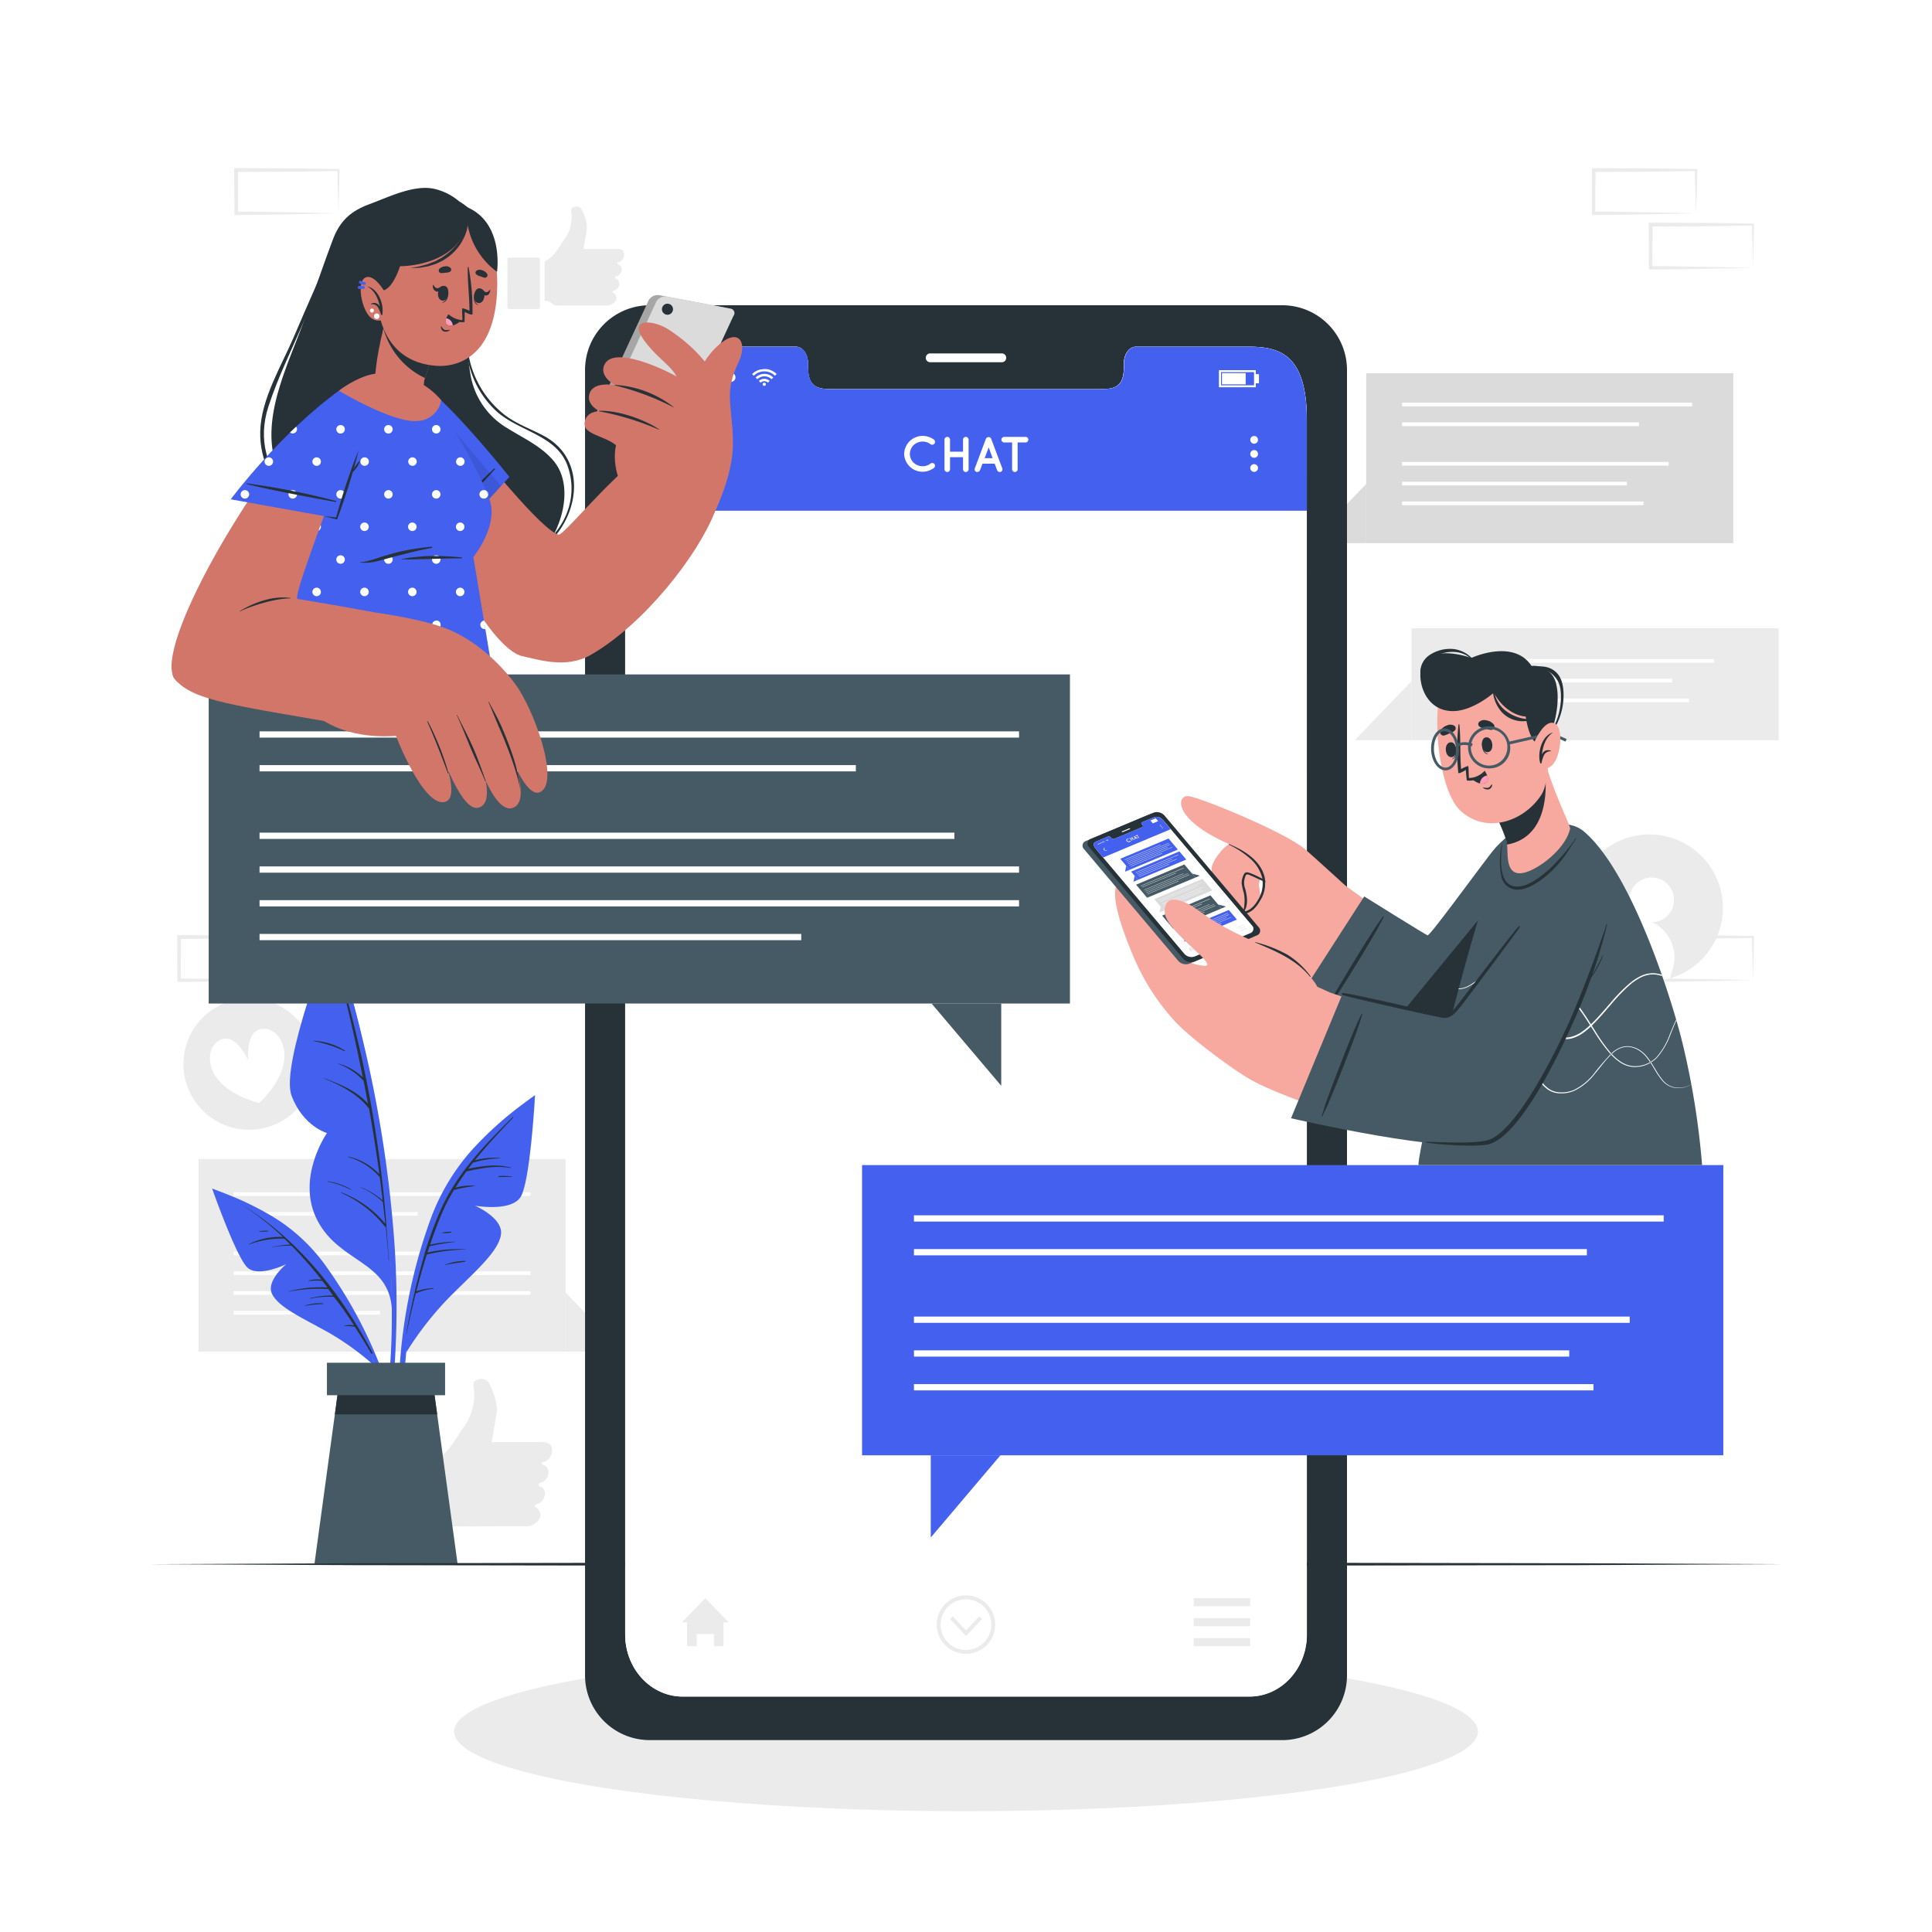 <svg class="animated" id="freepik_stories-messages" xmlns="http://www.w3.org/2000/svg" viewBox="0 0 500 500" version="1.1" xmlns:xlink="http://www.w3.org/1999/xlink" xmlns:svgjs="http://svgjs.com/svgjs"><style>svg#freepik_stories-messages:not(.animated) .animable {opacity: 0;}svg#freepik_stories-messages.animated #freepik--character-2--inject-39 {animation: 1s 1 forwards ease-in slideUp,1.5s Infinite  linear floating;animation-delay: 0s,1s;}svg#freepik_stories-messages.animated #freepik--character-1--inject-39 {animation: 1s 1 forwards cubic-bezier(.36,-0.01,.5,1.38) slideLeft,1.5s Infinite  linear floating;animation-delay: 0s,1s;}            @keyframes slideUp {                0% {                    opacity: 0;                    transform: translateY(30px);                }                100% {                    opacity: 1;                    transform: inherit;                }            }                    @keyframes floating {                0% {                    opacity: 1;                    transform: translateY(0px);                }                50% {                    transform: translateY(-10px);                }                100% {                    opacity: 1;                    transform: translateY(0px);                }            }                    @keyframes slideLeft {                0% {                    opacity: 0;                    transform: translateX(-30px);                }                100% {                    opacity: 1;                    transform: translateX(0);                }            }        </style><g id="freepik--background-complete--inject-39" class="animable" style="transform-origin: 253.075px 219.98px;"><path d="M87.59,239.56l-13.12.27-6.66.12c-2.23,0-4.47,0-6.7.05h-.44v-.44l-.06-11.19v-.51h.5l13.24.06c4.42,0,8.83.11,13.24.16h.28v.27c0,1.89-.09,3.78-.13,5.65Zm0,0-.14-5.66c0-1.86-.11-3.7-.13-5.53l.27.27c-4.41.05-8.82.16-13.24.16l-13.24.07.5-.5,0,11.19-.45-.45c2.18,0,4.36,0,6.55,0l6.58.12Z" style="fill: rgb(235, 235, 235); transform-origin: 74.24px 233.93px;" id="elv8m0x8j9ci" class="animable"></path><path d="M72.82,253.67l-13.12.27-6.66.12c-2.23,0-4.47,0-6.7.05H45.9v-.44l-.06-11.19V242h.5l13.24.06c4.41,0,8.83.11,13.24.16h.28v.27c0,1.89-.08,3.78-.13,5.65Zm0,0L72.68,248c-.05-1.86-.11-3.7-.13-5.53l.27.27c-4.41.05-8.83.16-13.24.16L46.34,243l.5-.49-.05,11.19-.45-.45c2.18,0,4.36,0,6.55.05l6.58.12Z" style="fill: rgb(235, 235, 235); transform-origin: 59.47px 248.055px;" id="el33ahfv5xeer" class="animable"></path><path d="M363.58,360.91l-13.12.27-6.66.12c-2.23,0-4.47,0-6.7.05h-.44v-.44l-.06-11.19v-.51h.5l13.24.06c4.42,0,8.83.11,13.24.16h.28v.27c0,1.89-.09,3.78-.14,5.65Zm0,0-.14-5.66c0-1.86-.11-3.7-.13-5.53l.27.27c-4.41.05-8.82.16-13.24.16l-13.24.07.5-.5-.05,11.19-.45-.45c2.18,0,4.36,0,6.55.05l6.58.12Z" style="fill: rgb(235, 235, 235); transform-origin: 350.23px 355.28px;" id="el7w5nr1ofer" class="animable"></path><path d="M348.81,375l-13.12.27-6.67.12c-2.22,0-4.46,0-6.69,0h-.44V375l-.05-11.19v-.51h.5l13.24.06c4.41,0,8.83.11,13.24.16h.28v.27c0,1.89-.08,3.78-.13,5.65Zm0,0-.14-5.66c-.05-1.86-.11-3.7-.13-5.53l.27.27c-4.41,0-8.83.16-13.24.16l-13.24.07.5-.5L322.78,375l-.45-.45c2.18,0,4.36,0,6.55.05l6.57.12Z" style="fill: rgb(235, 235, 235); transform-origin: 335.47px 369.345px;" id="el9xtzxsz2d5c" class="animable"></path><path d="M453.66,253.67l-13.13.27-6.66.12c-2.22,0-4.46,0-6.69.05h-.45v-.44l-.05-11.19V242h.5l13.24.06c4.41,0,8.83.11,13.24.16h.27v.27c0,1.89-.08,3.78-.13,5.65Zm0,0-.14-5.66c0-1.86-.12-3.7-.13-5.53l.27.27c-4.41.05-8.83.16-13.24.16l-13.24.06.5-.49-.06,11.19-.44-.45c2.18,0,4.36,0,6.54.05l6.58.12Z" style="fill: rgb(235, 235, 235); transform-origin: 440.305px 248.055px;" id="elhmucrrp12v" class="animable"></path><path d="M438.89,55.2l-13.13.28-6.66.11c-2.22,0-4.46,0-6.69.06H412V55.2l0-11.19v-.5h.51l13.24.06c4.41,0,8.82.12,13.24.17h.27V44c0,1.9-.09,3.79-.13,5.65Zm0,0-.14-5.65c-.05-1.87-.12-3.71-.14-5.54l.28.27c-4.42,0-8.83.16-13.24.17l-13.24.06.5-.5-.06,11.19-.44-.45c2.18,0,4.35,0,6.54.06l6.58.11Z" style="fill: rgb(235, 235, 235); transform-origin: 425.63px 49.58px;" id="elxoodrqry7rs" class="animable"></path><path d="M453.66,69.31l-13.13.28-6.66.11c-2.22,0-4.46,0-6.69.06h-.45v-.45l-.05-11.19v-.5h.5l13.24.06c4.41,0,8.83.12,13.24.17h.27v.27c0,1.9-.08,3.79-.13,5.65Zm0,0-.14-5.65c0-1.87-.12-3.71-.13-5.54l.27.27c-4.41,0-8.83.16-13.24.17l-13.24.06.5-.5-.06,11.19-.44-.45c2.18,0,4.36,0,6.54.06l6.58.11Z" style="fill: rgb(235, 235, 235); transform-origin: 440.305px 63.69px;" id="elh3gr0z3may" class="animable"></path><path d="M87.59,55.2l-13.12.28-6.66.11c-2.23,0-4.47,0-6.7.06h-.44V55.2L60.61,44v-.5h.5l13.24.06c4.42,0,8.83.12,13.24.17h.28V44c0,1.9-.09,3.79-.13,5.65Zm0,0-.14-5.65c0-1.87-.11-3.71-.13-5.54l.27.27c-4.41,0-8.82.16-13.24.17l-13.24.06.5-.5,0,11.19-.45-.45c2.18,0,4.36,0,6.55.06l6.58.11Z" style="fill: rgb(235, 235, 235); transform-origin: 74.24px 49.575px;" id="elw8ih1maq6fr" class="animable"></path><path d="M240.33,178.26l-13.12.27-6.66.12c-2.23,0-4.47,0-6.7,0h-.44v-.44l-.05-11.19v-.51h.5l13.24.06c4.41,0,8.83.11,13.24.16h.28v.27c0,1.89-.08,3.78-.13,5.65Zm0,0-.14-5.66c-.05-1.86-.11-3.7-.13-5.53l.27.27c-4.41,0-8.83.16-13.24.16l-13.24.07.5-.5,0,11.19-.45-.45c2.18,0,4.36,0,6.55.06L227,178Z" style="fill: rgb(235, 235, 235); transform-origin: 226.99px 172.58px;" id="elvc6ucxslkm" class="animable"></path><polygon points="51.38 349.8 146.37 349.8 146.37 299.95 51.38 299.95 51.38 299.95 51.38 349.8 51.38 349.8" style="fill: rgb(235, 235, 235); transform-origin: 98.875px 324.875px;" id="el9ileo9wulno" class="animable"></polygon><polygon points="161.08 349.8 146.37 349.8 146.37 334.49 161.08 349.8" style="fill: rgb(235, 235, 235); transform-origin: 153.725px 342.145px;" id="elwwmxwt0j94" class="animable"></polygon><rect x="60.47" y="308.57" width="76.81" height="0.95" style="fill: rgb(255, 255, 255); transform-origin: 98.875px 309.045px;" id="elurz6g9ow69b" class="animable"></rect><rect x="60.47" y="313.68" width="47.63" height="0.95" style="fill: rgb(255, 255, 255); transform-origin: 84.285px 314.155px;" id="elco7occtss8a" class="animable"></rect><rect x="60.47" y="323.92" width="65.25" height="0.95" style="fill: rgb(255, 255, 255); transform-origin: 93.095px 324.395px;" id="elnaiq48u1wfj" class="animable"></rect><rect x="60.47" y="329.03" width="76.81" height="0.95" style="fill: rgb(255, 255, 255); transform-origin: 98.875px 329.505px;" id="elfsldubu28m" class="animable"></rect><rect x="60.47" y="334.15" width="76.81" height="0.95" style="fill: rgb(255, 255, 255); transform-origin: 98.875px 334.625px;" id="eljujfxl23qdf" class="animable"></rect><rect x="60.47" y="339.26" width="37.87" height="0.95" style="fill: rgb(255, 255, 255); transform-origin: 79.405px 339.735px;" id="elkr1vh23x9g" class="animable"></rect><rect x="353.57" y="96.6" width="95" height="43.97" style="fill: rgb(219, 219, 219); transform-origin: 401.07px 118.585px;" id="el4a7hlznxglg" class="animable"></rect><polygon points="338.87 140.56 353.57 140.56 353.57 125.25 338.87 140.56" style="fill: rgb(219, 219, 219); transform-origin: 346.22px 132.905px;" id="elesjutokx9aq" class="animable"></polygon><rect x="362.85" y="119.55" width="68.99" height="0.95" style="fill: rgb(255, 255, 255); transform-origin: 397.345px 120.025px;" id="el8a8ztjzmbte" class="animable"></rect><rect x="362.85" y="124.67" width="58.18" height="0.95" style="fill: rgb(255, 255, 255); transform-origin: 391.94px 125.145px;" id="elbinb3qekjm7" class="animable"></rect><rect x="362.85" y="109.32" width="61.33" height="0.95" style="fill: rgb(255, 255, 255); transform-origin: 393.515px 109.795px;" id="elwxy08a08xf" class="animable"></rect><rect x="362.85" y="104.21" width="75.06" height="0.95" style="fill: rgb(255, 255, 255); transform-origin: 400.38px 104.685px;" id="elzibp0p22wg" class="animable"></rect><rect x="362.85" y="129.79" width="62.51" height="0.95" style="fill: rgb(255, 255, 255); transform-origin: 394.105px 130.265px;" id="elgnu3o8dsfuw" class="animable"></rect><rect x="365.31" y="162.59" width="95" height="28.97" style="fill: rgb(235, 235, 235); transform-origin: 412.81px 177.075px;" id="eluz4a2h0sofj" class="animable"></rect><polygon points="350.61 191.56 365.31 191.56 365.31 176.25 350.61 191.56" style="fill: rgb(235, 235, 235); transform-origin: 357.96px 183.905px;" id="elpxfi8ikdqj" class="animable"></polygon><rect x="374.59" y="170.55" width="68.99" height="0.95" style="fill: rgb(255, 255, 255); transform-origin: 409.085px 171.025px;" id="eluyqxehskrnf" class="animable"></rect><rect x="374.59" y="175.66" width="58.18" height="0.95" style="fill: rgb(255, 255, 255); transform-origin: 403.68px 176.135px;" id="elntdu0u00bjl" class="animable"></rect><rect x="374.59" y="180.78" width="62.51" height="0.95" style="fill: rgb(255, 255, 255); transform-origin: 405.845px 181.255px;" id="elttglfn3k2ch" class="animable"></rect><path d="M412.94,247.86a19,19,0,1,0-2.65-22.16A18.82,18.82,0,0,0,412.94,247.86Z" style="fill: rgb(235, 235, 235); transform-origin: 426.863px 234.954px;" id="elsjo9bnbjqk" class="animable"></path><path d="M421.89,231.32a5.78,5.78,0,1,0,7.11-4A5.77,5.77,0,0,0,421.89,231.32Z" style="fill: rgb(255, 255, 255); transform-origin: 427.453px 232.888px;" id="elxktzrudodhb" class="animable"></path><path d="M413.58,245.56l-.64,2.3a19,19,0,0,0,19.25,5.32l.64-2.29a10,10,0,1,0-19.25-5.33Z" style="fill: rgb(255, 255, 255); transform-origin: 423.14px 245.838px;" id="el8xfj2efj6bm" class="animable"></path><path d="M49.53,283.48a17,17,0,1,1,23,6.88A17,17,0,0,1,49.53,283.48Z" style="fill: rgb(235, 235, 235); transform-origin: 64.48px 275.387px;" id="elv8xqyquwcy" class="animable"></path><path d="M73.41,275.27c-1.18,5.65-6.31,10.17-6.31,10.17s-6.68-1.43-10.47-5.79c-3.16-3.63-3-8.49,0-10.33,4.31-2.64,7.64,5.2,7.64,5.2s-.93-8.47,4.12-8.28C71.89,266.38,74.38,270.55,73.41,275.27Z" style="fill: rgb(255, 255, 255); transform-origin: 63.97px 275.838px;" id="elmpap4762jvi" class="animable"></path><g id="freepik--xsrjP0--inject-39" class="animable" style="transform-origin: 120.442px 376.659px;"><path d="M115.67,394.57c-.93-.58-1.74-1.43-3-1.3-.48.05-.37-.35-.38-.61q0-7,0-14.06c0-.34,0-.62.39-.81,3.57-1.81,5.11-5.37,7.29-8.41a14,14,0,0,0,2.56-10.64c-.15-1.06.34-1.53,1.29-1.75a2.36,2.36,0,0,1,2.68.83,19,19,0,0,1,2.06,6.14c.21,1.77-.42,3.5-.63,5.26-.16,1.29-.46,2.56-.7,3.87.32.22.68.1,1,.11l11.87,0c1.67,0,2.49.47,2.73,1.58a3.18,3.18,0,0,1-1.72,3.44c-.29.15-.83,0-.86.48s.52.42.79.61c1.44,1,1.18,3-.48,4.19-.4.28-1.17.15-1.19.73s.72.46,1.05.79c1.16,1.14.59,3.28-1.13,4.14a4.86,4.86,0,0,0-.7.28c-.2.13-.39.28,0,.55,1.72,1.21,1.69,2.92,0,4.17l-.51.37a3.35,3.35,0,0,1-2.09.46c-6.21,0-12.41.05-18.62.07A2.21,2.21,0,0,1,115.67,394.57Z" style="fill: rgb(235, 235, 235); fill-rule: evenodd; transform-origin: 127.585px 375.968px;" id="elrg25tm4ajs9" class="animable"></path><path d="M98,386.37c0-3,0-6,0-8.94,0-.6.06-.9.8-.89q5.44,0,10.89,0c.71,0,.83.24.82.87q0,9,.07,18c0,.76-.2,1-1,1-3.52,0-7,0-10.56.05-.88,0-1-.29-1-1.06C98,392.32,98,389.34,98,386.37Z" style="fill: rgb(235, 235, 235); fill-rule: evenodd; transform-origin: 104.29px 386.5px;" id="el2mj72iwtrin" class="animable"></path></g><g id="freepik--xsrjp0--inject-39" class="animable" style="transform-origin: 146.419px 66.715px;"><path d="M143.19,78.78c-.63-.39-1.17-1-2-.87-.32,0-.25-.24-.25-.41q0-4.73,0-9.45c0-.23,0-.41.26-.54,2.4-1.22,3.43-3.61,4.9-5.65a9.42,9.42,0,0,0,1.72-7.15c-.1-.71.23-1,.87-1.18a1.58,1.58,0,0,1,1.8.56,12.69,12.69,0,0,1,1.38,4.12,14.64,14.64,0,0,1-.42,3.54c-.11.87-.31,1.72-.47,2.6.21.15.46.07.68.07l8,0c1.12,0,1.67.32,1.83,1.06a2.12,2.12,0,0,1-1.15,2.31c-.2.1-.56,0-.58.32s.35.29.53.41c1,.66.79,2-.32,2.82-.27.18-.79.1-.8.49s.48.31.7.53a1.79,1.79,0,0,1-.76,2.78,3.17,3.17,0,0,0-.46.19c-.14.09-.27.19,0,.37a1.56,1.56,0,0,1,0,2.8l-.35.25a2.23,2.23,0,0,1-1.4.31l-12.51,0A1.46,1.46,0,0,1,143.19,78.78Z" style="fill: rgb(235, 235, 235); fill-rule: evenodd; transform-origin: 151.231px 66.266px;" id="elgkv96r69bse" class="animable"></path><path d="M131.31,73.27c0-2,0-4,0-6,0-.41,0-.61.54-.6q3.66,0,7.32,0c.48,0,.55.16.55.59q0,6,0,12.08c0,.51-.13.65-.65.65-2.36,0-4.73,0-7.1,0-.58,0-.67-.19-.66-.71C131.34,77.27,131.32,75.27,131.31,73.27Z" style="fill: rgb(235, 235, 235); fill-rule: evenodd; transform-origin: 135.515px 73.33px;" id="elqfq3qhwi56a" class="animable"></path></g></g><g id="freepik--Shadow--inject-39" class="animable" style="transform-origin: 250px 448.12px;"><ellipse cx="250" cy="448.12" rx="132.49" ry="20.62" style="fill: rgb(235, 235, 235); transform-origin: 250px 448.12px;" id="el98dejtaxv08" class="animable"></ellipse></g><g id="freepik--Plant--inject-39" class="animable" style="transform-origin: 96.685px 323.04px;"><path d="M102.44,347.36a237.83,237.83,0,0,0-.35-25.47,323.9,323.9,0,0,0-8-51.89c-2.22-9.6-5-19-7.82-28.47-.08-.29-.54-.21-.46.09,8.83,33.24,16.07,67.55,15.57,102.11-.13,9.67-1.25,19.17-2.17,28.78,0,.25.4.36.45.09C101.51,364.38,102.1,355.76,102.44,347.36Z" style="fill: rgb(67, 97, 238); transform-origin: 94.215px 307.053px;" id="el4vxdbrbl2o6" class="animable"></path><path d="M85.83,241.62s-13.37,33.95-10.38,41.93,9.17,9.68,9.17,9.68-8.18,11.68-2.47,22.64,18.43,10.44,19.27,22.86C101.42,338.73,102.13,286.78,85.83,241.62Z" style="fill: rgb(67, 97, 238); transform-origin: 88.219px 290.175px;" id="el681qk56nr9" class="animable"></path><path d="M100,317.28a.28.28,0,0,0,0-.18,310.46,310.46,0,0,0-13-68.29c0-.06-.13,0-.11,0q4,14.89,7,30a14.65,14.65,0,0,0-6.38-3.56s-.07,0,0,.07a17,17,0,0,1,6.59,4.4q.58,3,1.13,5.91c-3-3.34-7.13-5-11.28-6.57-.06,0-.09.06,0,.09,4.32,1.75,8.62,4,11.55,7.74q1.53,8.46,2.69,17a16.21,16.21,0,0,0-8-4.57c-.09,0-.14.11,0,.14a17,17,0,0,1,8.09,5.18.1.1,0,0,0,0,0c.27,2,.52,4,.75,6a20.78,20.78,0,0,0-5.59-3.37s-.08.06,0,.09A19.08,19.08,0,0,1,99,311l.07,0c.23,1.9.45,3.8.64,5.71a27.18,27.18,0,0,0-11.34-8.1c-.09,0-.13.1,0,.14a29.49,29.49,0,0,1,11.18,8.6.25.25,0,0,0,.28.09c.29,2.92.55,5.84.76,8.77,0,0,.07.05.07,0Q100.34,321.78,100,317.28Z" style="fill: rgb(38, 50, 56); transform-origin: 92.277px 287.508px;" id="el36nr0q9k3z4" class="animable"></path><path d="M89.22,271.86a16.63,16.63,0,0,0-8-2.51c-.07,0-.07.09,0,.1a31.58,31.58,0,0,1,7.94,2.6A.11.11,0,0,0,89.22,271.86Z" style="fill: rgb(38, 50, 56); transform-origin: 85.212px 270.7px;" id="el2ddgrcgg9e6" class="animable"></path><path d="M90.85,307.8a16.81,16.81,0,0,0-6-2.07c-.07,0-.08.1,0,.12a22.25,22.25,0,0,1,6,2.09C90.86,308,90.92,307.84,90.85,307.8Z" style="fill: rgb(38, 50, 56); transform-origin: 87.839px 306.842px;" id="elgatw7jjuxz7" class="animable"></path><path d="M137.6,284.1a90.68,90.68,0,0,0-15.48,13.53A55.57,55.57,0,0,0,111.26,316a137.58,137.58,0,0,0-8.08,44,106.76,106.76,0,0,0,2.38,24.76.23.23,0,0,0,.46-.09,138.68,138.68,0,0,1,.25-43.28c2.3-14.05,5.9-29.33,14.83-40.74C126,294.52,132,289.63,138,284.57,138.33,284.31,137.92,283.87,137.6,284.1Z" style="fill: rgb(67, 97, 238); transform-origin: 120.639px 334.492px;" id="el5mufypaik4v" class="animable"></path><path d="M105.14,350a83.6,83.6,0,0,1,11.29-14.42c6.69-6.69,12.32-11.44,13.19-15.87s-6.7-7.68-6.7-7.68,9.26,1.66,11.79-2.22,3.76-26.39,3.76-26.39-16.84,12-24.69,28.88S105.14,350,105.14,350Z" style="fill: rgb(67, 97, 238); transform-origin: 121.805px 316.71px;" id="elvj24ht60hih" class="animable"></path><path d="M132.64,289.15c-7.08,7-14.22,14.37-18.39,23.52a90.69,90.69,0,0,0-3.72,9.7v0c-.21.66-.43,1.32-.63,2a.49.49,0,0,0,0,.11,191.41,191.41,0,0,0-4.78,20.79c0,.05.06.07.07,0,.72-3.51,1.52-7.06,2.42-10.59l.1,0a14.68,14.68,0,0,1,4.42-1.13c.1,0,.09-.18,0-.18a17.1,17.1,0,0,0-4.37.8c.81-3.19,1.7-6.36,2.7-9.5a47.32,47.32,0,0,1,10-1.3s0-.06,0-.06a37.61,37.61,0,0,0-9.82.84c.17-.54.35-1.08.53-1.61a51.59,51.59,0,0,1,6.65-1.13s0-.07,0-.07a32.37,32.37,0,0,0-6.51.79c.91-2.71,1.9-5.38,3-8a48.53,48.53,0,0,1,3.18-6.17,39.39,39.39,0,0,1,5.4-1,0,0,0,0,0,0-.09,14.55,14.55,0,0,0-5,.49c.89-1.43,1.82-2.83,2.81-4.19h0c3.78-.83,7.61-1.61,11.47-.88.07,0,.09-.1,0-.12-3.68-1-7.33-.41-11,.31.4-.53.81-1.05,1.22-1.57a24.79,24.79,0,0,1,7.06-1.11,0,0,0,0,0,0-.08,18.49,18.49,0,0,0-6.58.58c3.13-3.88,6.58-7.52,10-11.12C132.93,289.08,132.81,289,132.64,289.15Z" style="fill: rgb(38, 50, 56); transform-origin: 119.003px 317.191px;" id="elvhelcksbjtc" class="animable"></path><path d="M132.45,304.49a15.62,15.62,0,0,0-3.35-.12.12.12,0,0,0,0,.24c1.11,0,2.21-.05,3.32,0A.07.07,0,1,0,132.45,304.49Z" style="fill: rgb(38, 50, 56); transform-origin: 130.758px 304.479px;" id="elr82i6zpt0h" class="animable"></path><path d="M120.33,326.32a15.14,15.14,0,0,0-5.19,1s0,.09,0,.08c1.72-.41,3.45-.58,5.18-.86C120.49,326.55,120.48,326.32,120.33,326.32Z" style="fill: rgb(38, 50, 56); transform-origin: 117.792px 326.86px;" id="el6ukdukvkv27" class="animable"></path><path d="M116.7,318.78a11,11,0,0,0-2.21.2.07.07,0,0,0,0,.13,10.89,10.89,0,0,0,2.21-.11C116.83,319,116.83,318.78,116.7,318.78Z" style="fill: rgb(38, 50, 56); transform-origin: 115.622px 318.952px;" id="elko7rpuoc998" class="animable"></path><path d="M55.77,308a76.65,76.65,0,0,1,15.65,7.38,46.5,46.5,0,0,1,13,12.39,115.91,115.91,0,0,1,16.73,33.76A90.26,90.26,0,0,1,105,382.1a.2.2,0,0,1-.39,0,117,117,0,0,0-10.2-35C89.28,336.33,82.83,324.8,73,317.63c-5.37-3.91-11.41-6.46-17.43-9.17C55.23,308.32,55.45,307.87,55.77,308Z" style="fill: rgb(67, 97, 238); transform-origin: 80.2px 345.116px;" id="elpcao5bpwp2j" class="animable"></path><path d="M97.26,353.78a70.52,70.52,0,0,0-12.47-9.06c-7-3.87-12.62-6.41-14.35-9.79s3.65-7.77,3.65-7.77-7.11,3.49-10,.93S54.9,307.6,54.9,307.6s16.41,5.84,26.66,17.67S97.26,353.78,97.26,353.78Z" style="fill: rgb(67, 97, 238); transform-origin: 76.08px 330.69px;" id="elvzrvqgrgwzs" class="animable"></path><path d="M96.4,350.09c-8.21-15.41-19.16-29.35-34.17-38.55,0,0,0,0,0,0a75.13,75.13,0,0,1,11,8.6A17.34,17.34,0,0,0,64.39,322a0,0,0,0,0,0,.09,24.3,24.3,0,0,1,9.08-1.53.15.15,0,0,0,.1,0c.54.51,1.06,1,1.58,1.54a27.62,27.62,0,0,0-4.71.62s0,.08,0,.07a23.81,23.81,0,0,1,5-.41,102.83,102.83,0,0,1,7.74,8.79,7.84,7.84,0,0,0-3.3.24.06.06,0,0,0,0,.12,18,18,0,0,1,3.52-.05c.45.57.9,1.14,1.34,1.72a31.87,31.87,0,0,0-10,1s0,.09,0,.08a39.88,39.88,0,0,1,10.23-.67l1.22,1.69a21.66,21.66,0,0,0-5.93.68.06.06,0,0,0,0,.12,22.55,22.55,0,0,1,6.13-.48C88.31,338,90,340.48,91.63,343a5.62,5.62,0,0,0-2.61.16,0,0,0,0,0,0,.07,11,11,0,0,1,2.81.14c1.46,2.27,2.88,4.57,4.23,6.88C96.2,350.44,96.51,350.29,96.4,350.09Z" style="fill: rgb(38, 50, 56); transform-origin: 79.327px 330.939px;" id="el2snq6trxbhb" class="animable"></path><path d="M83.63,337.31a12.6,12.6,0,0,0-4.76.58,0,0,0,1,0,0,.07,35.91,35.91,0,0,1,4.74-.48C83.73,337.47,83.75,337.32,83.63,337.31Z" style="fill: rgb(38, 50, 56); transform-origin: 81.29px 337.619px;" id="el4usqvf1kff" class="animable"></path><path d="M69.32,318.53a8.12,8.12,0,0,0-2.2.13c-.09,0-.06.14,0,.13.72-.08,1.43-.05,2.15-.07A.1.1,0,0,0,69.32,318.53Z" style="fill: rgb(38, 50, 56); transform-origin: 68.22px 318.648px;" id="el5c6q52ryz58" class="animable"></path><polygon points="118.42 404.73 81.38 404.73 86.66 366.04 88.01 356.12 111.79 356.12 113.14 366.04 118.42 404.73" style="fill: rgb(69, 90, 100); transform-origin: 99.9px 380.425px;" id="elwyv4uxjylbl" class="animable"></polygon><polygon points="113.14 366.04 86.66 366.04 88.01 356.12 111.79 356.12 113.14 366.04" style="fill: rgb(38, 50, 56); transform-origin: 99.9px 361.08px;" id="ellk7nvorxv3q" class="animable"></polygon><rect x="84.61" y="352.68" width="30.58" height="8.4" style="fill: rgb(69, 90, 100); transform-origin: 99.9px 356.88px;" id="elwg3nkb00cwn" class="animable"></rect></g><g id="freepik--Floor--inject-39" class="animable" style="transform-origin: 250px 404.81px;"><polygon points="38.62 404.81 91.46 404.57 144.31 404.48 250 404.31 355.69 404.48 408.54 404.57 461.38 404.81 408.54 405.06 355.69 405.14 250 405.31 144.31 405.14 91.46 405.06 38.62 404.81" style="fill: rgb(38, 50, 56); transform-origin: 250px 404.81px;" id="elzf4pzy7bj18" class="animable"></polygon></g><g id="freepik--Device--inject-39" class="animable" style="transform-origin: 250.005px 264.67px;"><path d="M332,79H168a16.74,16.74,0,0,0-16.59,16.9V433.45A16.75,16.75,0,0,0,168,450.34H332a16.76,16.76,0,0,0,16.6-16.89V95.94A16.75,16.75,0,0,0,332,79Zm6.23,344c0,8.88-6.65,16.07-14.86,16.07H176.67c-8.23,0-14.88-7.19-14.88-16.07V108.73c0-18.1,6.65-19,14.88-19H206c1.71,0,3.11,1.94,3.11,4.34v1c0,5.64,3.08,5.65,6.87,5.65h68c3.82,0,6.87,0,6.87-5.65v-1c0-2.4,1.38-4.34,3.12-4.34h29.38c8.21,0,14.86,2.4,14.86,19Z" style="fill: rgb(38, 50, 56); transform-origin: 250.005px 264.67px;" id="el7nkvnn9b0ti" class="animable"></path><path d="M259.26,93.75H240.73a1.16,1.16,0,0,1-1.15-1.15h0a1.15,1.15,0,0,1,1.15-1.14h18.53a1.14,1.14,0,0,1,1.15,1.14h0A1.15,1.15,0,0,1,259.26,93.75Z" style="fill: rgb(255, 255, 255); transform-origin: 249.995px 92.605px;" id="elcipycijprwh" class="animable"></path><path d="M338.2,108.73V423c0,8.88-6.65,16.07-14.85,16.07H176.67c-8.23,0-14.88-7.19-14.88-16.07V108.73c0-18.1,6.65-19,14.88-19H206c1.71,0,3.11,1.94,3.11,4.34v1c0,5.64,3.08,5.65,6.87,5.65h68c3.82,0,6.88,0,6.88-5.65v-1c0-2.4,1.37-4.34,3.11-4.34h29.39C331.55,89.75,338.2,92.15,338.2,108.73Z" style="fill: rgb(255, 255, 255); transform-origin: 249.995px 264.4px;" id="el9e4wp64uge" class="animable"></path><path d="M338.2,108.73v23.45H161.79V108.73c0-18.1,6.65-19,14.87-19h29.39c1.71,0,3.1,1.94,3.1,4.34v1c0,5.64,3.09,5.65,6.87,5.65h68c3.82,0,6.88,0,6.88-5.65v-1c0-2.4,1.38-4.34,3.11-4.34h29.38C331.55,89.75,338.2,92.15,338.2,108.73Z" style="fill: rgb(67, 97, 238); transform-origin: 249.995px 110.955px;" id="elotd4e1yldql" class="animable"></path><polygon points="179.65 120.73 174.44 115.84 179.65 110.96 180.46 111.82 176.16 115.84 180.46 119.87 179.65 120.73" style="fill: rgb(255, 255, 255); transform-origin: 177.45px 115.845px;" id="eln4wjqw318f" class="animable"></polygon><path d="M325.57,113.83a1,1,0,1,1-1-1A1,1,0,0,1,325.57,113.83Z" style="fill: rgb(255, 255, 255); transform-origin: 324.57px 113.83px;" id="elgh55hntgetg" class="animable"></path><path d="M325.57,117.48a1,1,0,1,1-1-1A1,1,0,0,1,325.57,117.48Z" style="fill: rgb(255, 255, 255); transform-origin: 324.57px 117.48px;" id="elrxfe2vtd6ye" class="animable"></path><path d="M325.57,121.12a1,1,0,1,1-1-1A1,1,0,0,1,325.57,121.12Z" style="fill: rgb(255, 255, 255); transform-origin: 324.57px 121.12px;" id="eljva0sice15h" class="animable"></path><g id="freepik--u5Zjqx--inject-39" class="animable" style="transform-origin: 197.825px 97.69px;"><path d="M201,96.81l-.29.28-.16.16a3.85,3.85,0,0,0-5.47,0l-.16-.16-.28-.28h0l0,0,.36-.32a3.74,3.74,0,0,1,.83-.52,3.86,3.86,0,0,1,1.1-.37c.18,0,.36,0,.55-.08H198l.37,0a4.37,4.37,0,0,1,1,.24,4.72,4.72,0,0,1,.68.32,5.17,5.17,0,0,1,.66.46l.3.27Z" style="fill: rgb(255, 255, 255); transform-origin: 197.825px 96.385px;" id="ele7vm9hm7rqa" class="animable"></path><path d="M196,98.14l-.45-.44a3.23,3.23,0,0,1,4.57,0l-.45.45a2.6,2.6,0,0,0-3.67,0Z" style="fill: rgb(255, 255, 255); transform-origin: 197.835px 97.451px;" id="el76hymk30mvw" class="animable"></path><path d="M199.18,98.59l-.44.45a1.34,1.34,0,0,0-1.89,0l-.44-.45A2,2,0,0,1,199.18,98.59Z" style="fill: rgb(255, 255, 255); transform-origin: 197.795px 98.536px;" id="el5hrak1uudls" class="animable"></path><path d="M198.2,99.44a.41.41,0,1,1-.4-.4A.4.4,0,0,1,198.2,99.44Z" style="fill: rgb(255, 255, 255); transform-origin: 197.79px 99.45px;" id="elbe9yytuyhe4" class="animable"></path></g><path d="M173.29,97.66a1.17,1.17,0,1,1,1.17,1.17A1.17,1.17,0,0,1,173.29,97.66Z" style="fill: rgb(255, 255, 255); transform-origin: 174.46px 97.66px;" id="eljt2cpc3nxhk" class="animable"></path><path d="M177,97.66a1.17,1.17,0,1,1,1.17,1.17A1.16,1.16,0,0,1,177,97.66Z" style="fill: rgb(255, 255, 255); transform-origin: 178.17px 97.66px;" id="elavcnk94psis" class="animable"></path><path d="M180.66,97.66a1.17,1.17,0,1,1,1.17,1.17A1.16,1.16,0,0,1,180.66,97.66Z" style="fill: rgb(255, 255, 255); transform-origin: 181.83px 97.66px;" id="elgxfsz9ks59d" class="animable"></path><path d="M184.34,97.66a1.17,1.17,0,1,1,1.17,1.17A1.16,1.16,0,0,1,184.34,97.66Z" style="fill: rgb(255, 255, 255); transform-origin: 185.51px 97.66px;" id="el4hxmc4jm812" class="animable"></path><path d="M188,97.66a1.17,1.17,0,1,1,1.17,1.17A1.17,1.17,0,0,1,188,97.66Z" style="fill: rgb(255, 255, 255); transform-origin: 189.17px 97.66px;" id="elp209gfsfg7d" class="animable"></path><path d="M325,100.22h-9.54V95.8H325Zm-9-.5h8.54V96.3h-8.54Z" style="fill: rgb(255, 255, 255); transform-origin: 320.23px 98.01px;" id="el94d1rfh7r9p" class="animable"></path><rect x="316.24" y="96.56" width="6.14" height="2.91" style="fill: rgb(255, 255, 255); transform-origin: 319.31px 98.015px;" id="el4g1ex3mewtl" class="animable"></rect><rect x="324.97" y="96.83" width="0.85" height="2.36" style="fill: rgb(255, 255, 255); transform-origin: 325.395px 98.01px;" id="elvutoozwbwl" class="animable"></rect><polygon points="188.6 419.87 187.25 419.87 187.25 426.03 184.75 426.03 184.75 422.89 180.31 422.89 180.31 426.03 177.8 426.03 177.8 419.87 176.46 419.87 182.53 413.6 188.6 419.87" style="fill: rgb(235, 235, 235); transform-origin: 182.53px 419.815px;" id="elpaazhamvqy" class="animable"></polygon><rect x="308.92" y="413.6" width="14.62" height="2.09" style="fill: rgb(235, 235, 235); transform-origin: 316.23px 414.645px;" id="ell415x01fb9b" class="animable"></rect><rect x="308.92" y="418.77" width="14.62" height="2.09" style="fill: rgb(235, 235, 235); transform-origin: 316.23px 419.815px;" id="elwd6444uefir" class="animable"></rect><rect x="308.92" y="423.94" width="14.62" height="2.09" style="fill: rgb(235, 235, 235); transform-origin: 316.23px 424.985px;" id="elnq2nlcs3yd" class="animable"></rect><polygon points="254.16 418.98 250 423.42 245.84 418.98 246.58 418.3 250 421.95 253.42 418.3 254.16 418.98" style="fill: rgb(235, 235, 235); transform-origin: 250px 420.86px;" id="el67vf499gqao" class="animable"></polygon><path d="M250,428a7.56,7.56,0,1,1,7.55-7.56A7.56,7.56,0,0,1,250,428Zm0-14.11a6.56,6.56,0,1,0,6.55,6.55A6.56,6.56,0,0,0,250,413.9Z" style="fill: rgb(235, 235, 235); transform-origin: 249.99px 420.44px;" id="elclzez1yj04e" class="animable"></path><path d="M234,117.48a4.76,4.76,0,0,1,4.76-4.67,4.91,4.91,0,0,1,3,1,.75.75,0,0,1-.91,1.18,3.23,3.23,0,0,0-2.09-.71,3.43,3.43,0,0,0-2.33.93,3.19,3.19,0,0,0-.95,2.26,3.14,3.14,0,0,0,.95,2.26,3.43,3.43,0,0,0,2.33.93,3.32,3.32,0,0,0,2.09-.71.79.79,0,0,1,1,.14.77.77,0,0,1-.13,1,4.91,4.91,0,0,1-3,1A4.75,4.75,0,0,1,234,117.48Z" style="fill: rgb(255, 255, 255); transform-origin: 237.994px 117.45px;" id="el9w1e2llgq7l" class="animable"></path><path d="M244.43,121.43v-7.65a.7.7,0,0,1,.71-.71.72.72,0,0,1,.73.71v3.11h3.36v-3.11a.7.7,0,0,1,.71-.71.72.72,0,0,1,.73.71v7.65a.72.72,0,0,1-.73.72.7.7,0,0,1-.71-.72v-3.11h-3.36v3.11a.72.72,0,0,1-.73.72A.7.7,0,0,1,244.43,121.43Z" style="fill: rgb(255, 255, 255); transform-origin: 247.55px 117.61px;" id="elq6cbz843wol" class="animable"></path><path d="M257.42,120h-3.16l-.63,1.68a.73.73,0,0,1-.68.46.64.64,0,0,1-.24,0,.73.73,0,0,1-.43-.93l2.87-7.64a.74.74,0,0,1,1.37,0l2.87,7.64a.73.73,0,0,1-.43.93.66.66,0,0,1-.25,0,.7.7,0,0,1-.66-.46Zm-.54-1.43-1-2.79-1.05,2.79Z" style="fill: rgb(255, 255, 255); transform-origin: 255.835px 117.631px;" id="elzmmonointui" class="animable"></path><path d="M265.42,114.51h-2.06v6.92a.7.7,0,0,1-.71.72.72.72,0,0,1-.72-.72v-6.92h-2.05a.72.72,0,0,1-.71-.73.7.7,0,0,1,.71-.71h5.54a.71.71,0,0,1,.72.71A.74.74,0,0,1,265.42,114.51Z" style="fill: rgb(255, 255, 255); transform-origin: 262.655px 117.61px;" id="eljvkhq4mvd8j" class="animable"></path></g><g id="freepik--character-2--inject-39" class="animable" style="transform-origin: 334.545px 282.918px;"><rect x="223.1" y="301.52" width="222.89" height="75.11" style="fill: rgb(67, 97, 238); transform-origin: 334.545px 339.075px;" id="elcfao99qhb3" class="animable"></rect><polygon points="240.88 397.91 240.88 376.63 258.91 376.63 240.88 397.91" style="fill: rgb(67, 97, 238); transform-origin: 249.895px 387.27px;" id="elv95vahurc1g" class="animable"></polygon><rect x="236.53" y="340.73" width="185.24" height="1.62" style="fill: rgb(255, 255, 255); transform-origin: 329.15px 341.54px;" id="elryydjmr322" class="animable"></rect><rect x="236.53" y="349.47" width="169.59" height="1.62" style="fill: rgb(255, 255, 255); transform-origin: 321.325px 350.28px;" id="el0s79n9mk551" class="animable"></rect><rect x="236.53" y="323.26" width="174.15" height="1.62" style="fill: rgb(255, 255, 255); transform-origin: 323.605px 324.07px;" id="el3iqff6c96gg" class="animable"></rect><rect x="236.53" y="314.52" width="194.03" height="1.62" style="fill: rgb(255, 255, 255); transform-origin: 333.545px 315.33px;" id="elntavont7qm" class="animable"></rect><rect x="236.53" y="358.21" width="175.86" height="1.62" style="fill: rgb(255, 255, 255); transform-origin: 324.46px 359.02px;" id="el2cog3q6evyt" class="animable"></rect><path d="M397.41,225.32c-4.73,19.24-16.19,49.13-26.31,49-9.25-.15-29.86-16.54-38.5-21.91s10.74-26.53,15.69-23.11c7.67,5.31,19.16,14.78,21.1,14.16,2.41-.77,5.49-6.72,19.28-24.26C394.31,212,399.42,217.13,397.41,225.32Z" style="fill: rgb(247, 169, 160); transform-origin: 364.133px 245.044px;" id="elxi42a0car2" class="animable"></path><path d="M339,221.12c-4.07-1.44-8.62-3.42-13.15-3.33s-8.28,6.06-8.28,7.77,1.71,12.37,6.24,12.37,1.79-8.19,2-9.13.34-2.14,1.19-2.05,15.79,7.17,15.79,7.17Z" style="fill: rgb(247, 169, 160); transform-origin: 330.18px 227.859px;" id="el8bxjkmxxbfc" class="animable"></path><path d="M338.71,221.74c-.25,0-12.37-4.78-16.9-4.69s-8.28,6.06-8.28,7.77,1.71,12.37,6.23,12.37,1.8-8.19,2-9.13.34-2.14,1.19-2.05,15.79,7.17,15.79,7.17Z" style="fill: rgb(247, 169, 160); transform-origin: 326.135px 227.119px;" id="elb60l5qgwjhu" class="animable"></path><path d="M321.3,236.62a5.34,5.34,0,0,0,.75-2.67,9.36,9.36,0,0,0-.16-2.89,15.17,15.17,0,0,1-.55-2.49,5,5,0,0,1,.63-2.39c.35-.63,1-.42,1.59-.22a24.67,24.67,0,0,1,2.46,1.11c.86.43,1.72.88,2.57,1.32a24,24,0,0,1,2.63,1.45.07.07,0,0,1-.06.12,24.66,24.66,0,0,1-2.29-1l-2.59-1.19c-.81-.36-1.6-.76-2.42-1.11-.28-.12-.86-.43-1.19-.35s-.51.92-.59,1.2a4.23,4.23,0,0,0,.16,2.44,13.06,13.06,0,0,1,.46,2.48,6.47,6.47,0,0,1-.19,2.36,9.51,9.51,0,0,1-1.07,2C321.38,236.8,321.24,236.7,321.3,236.62Z" style="fill: rgb(38, 50, 56); transform-origin: 326.264px 231.275px;" id="elyoo8x9ct6xd" class="animable"></path><path d="M353.06,233.62s-12.53-11.43-15.14-13.7c-5.24-4.55-27.29-13.56-30.36-13.88s-4.18,6,10.78,12.52c7.89,3.45,9.29,8,9.14,10.47s-2.54,7.17-6.75,7.05-6.94-6.26-10.81-6.94-1.31,6.41,1.42,10.51a25.83,25.83,0,0,0,11.33,8.84c3.64,1.37,14.91,6.22,14.91,6.22Z" style="fill: rgb(247, 169, 160); transform-origin: 329.361px 230.369px;" id="elz48yfsl11n" class="animable"></path><path d="M315.51,233.12c1.58,1.23,3.38,2.82,5.47,2.9s3.55-1.32,4.56-3.08a8,8,0,0,0,1.1-5.82,9.78,9.78,0,0,0-2.88-4.72,23.78,23.78,0,0,0-5.71-3.8c-.09,0,0-.18.09-.14,1.93.87,8,3.34,9.17,8.66a8.17,8.17,0,0,1-1.18,5.94c-.93,1.67-2.29,3.29-4.33,3.45-2.49.21-4.63-1.82-6.42-3.33C315.3,233.11,315.42,233.06,315.51,233.12Z" style="fill: rgb(38, 50, 56); transform-origin: 321.401px 227.49px;" id="elt784k1z7qam" class="animable"></path><path d="M353.06,232l-18.75,29.11s29.75,16.67,38.17,14,21.13-26.81,26.37-48-7.76-13.06-12.81-6.52-16,21.67-16.59,21.47S353.06,232,353.06,232Z" style="fill: rgb(69, 90, 100); transform-origin: 367.191px 244.421px;" id="el73hvvc1foae" class="animable"></path><path d="M355.28,271.3c6.78,2.76,13.43,4.77,16.9,3.9l.3-.08c8.42-2.7,21.13-26.82,26.38-48a32.76,32.76,0,0,0,1.2-8.7c0-.11,0-.2,0-.31a4,4,0,0,0-.05-.5,1.36,1.36,0,0,0,0-.21c0-.15,0-.31-.06-.45Z" style="fill: rgb(38, 50, 56); transform-origin: 377.67px 246.178px;" id="el6uf0r7am31l" class="animable"></path><path d="M344.78,258.27q.89-1.54,1.8-3.09c1.21-2.05,8.47-14.25,11.34-18,.08-.1.23,0,.18.12-2,4.26-9.53,16.23-10.79,18.2-.64,1-1.28,2-1.93,3s-1.43,1.94-2.09,2.95a.09.09,0,0,1-.16-.09C343.72,260.4,344.19,259.3,344.78,258.27Z" style="fill: rgb(38, 50, 56); transform-origin: 350.614px 249.318px;" id="elot4ygptd9eg" class="animable"></path><path d="M440.5,301.52H367.15c-.95-1.1,16.49-76.54,24.35-86.58,1.68-2.15,7.16-2.69,11.81-2.06a21.07,21.07,0,0,1,3.58.76l.12,0a8.76,8.76,0,0,1,2.62,1.31c12.84,10.47,23.72,45.65,26.16,56.53A203.7,203.7,0,0,1,440.5,301.52Z" style="fill: rgb(69, 90, 100); transform-origin: 403.806px 257.077px;" id="elj0mw5os2bnm" class="animable"></path><path d="M437.67,280.7a8.92,8.92,0,0,1-1.22.55,6.16,6.16,0,0,1-3.48.19,5.51,5.51,0,0,1-2.9-1.92,22.61,22.61,0,0,1-1.95-2.9c-.32-.54-.64-1.07-1-1.59l-.12-.17a12.9,12.9,0,0,0-.81-1.13,7.57,7.57,0,0,0-2.61-2.2A6.13,6.13,0,0,0,422,271a4.57,4.57,0,0,0-1.69,0,6.11,6.11,0,0,0-3,1.61l-.17.16-.19.19c-1.53,1.48-2.78,3.27-4.18,4.91a15,15,0,0,1-5.38,4.43,8.24,8.24,0,0,1-3.46.66,6.68,6.68,0,0,1-1.77-.24,6,6,0,0,1-1.61-.77,8.85,8.85,0,0,1-2.38-2.61,21.35,21.35,0,0,1-1.58-3.13c-.9-2.16-1.59-4.38-2.33-6.58-.57-1.69-1.15-3.37-1.87-5l-.15-.33c-.17-.38-.36-.76-.55-1.13a13.94,13.94,0,0,0-1.93-2.86,7,7,0,0,0-2.79-1.93,7.86,7.86,0,0,0-6.61.8,19,19,0,0,0-4.78,5l-.34.45c0-.14.08-.28.11-.43l.09-.12a18.76,18.76,0,0,1,4.82-5,8,8,0,0,1,6.78-.85,7.34,7.34,0,0,1,2.9,2,14.72,14.72,0,0,1,2,2.9c.17.31.32.63.47.95l.15.32a54.55,54.55,0,0,1,2,5.2c.75,2.2,1.45,4.42,2.35,6.55a20.27,20.27,0,0,0,1.57,3.08,8.57,8.57,0,0,0,2.29,2.5,5.23,5.23,0,0,0,1.52.74,6.67,6.67,0,0,0,1.67.24,8.13,8.13,0,0,0,3.34-.62,14.85,14.85,0,0,0,5.29-4.33,63.65,63.65,0,0,1,4.22-4.92,1.07,1.07,0,0,1,.19-.18,1.37,1.37,0,0,1,.17-.17,6.33,6.33,0,0,1,3.1-1.65,4.79,4.79,0,0,1,1.77,0,6.62,6.62,0,0,1,1.68.55,7.89,7.89,0,0,1,2.67,2.26,13.58,13.58,0,0,1,.83,1.16l.12.17c.34.53.65,1.07,1,1.6a20.9,20.9,0,0,0,1.92,2.88,5.35,5.35,0,0,0,2.8,1.88,6,6,0,0,0,3.4-.15,7.16,7.16,0,0,0,1.24-.54A.52.52,0,0,1,437.67,280.7Zm-3.89-16.82c-.57,1.21-1.07,2.46-1.59,3.68a18.57,18.57,0,0,1-3.45,6,7.31,7.31,0,0,1-1.54,1.23l-.18.11a7.73,7.73,0,0,1-4.5,1,7,7,0,0,1-3.18-1.21,11.79,11.79,0,0,1-2.19-1.92,1.41,1.41,0,0,1-.17-.18,1.8,1.8,0,0,1-.19-.2,44.26,44.26,0,0,1-4-5.65l-.84-1.33-.18-.28c-.9-1.43-1.81-2.85-2.82-4.22a20.73,20.73,0,0,0-2.29-2.66,8.72,8.72,0,0,0-2.93-2,5.52,5.52,0,0,0-1.75-.36,6.53,6.53,0,0,0-1.77.18,8.31,8.31,0,0,0-3.21,1.47c-.19.14-.37.29-.55.45l-.22.2a16.6,16.6,0,0,0-3.39,4.94c-.14.28-.28.56-.4.84-.06.1-.1.2-.15.3a37.69,37.69,0,0,1-2.6,5.06,6.18,6.18,0,0,1-2.49,2.27,4.9,4.9,0,0,1-1.65.38,6.54,6.54,0,0,1-1.71-.12,7.73,7.73,0,0,1-3.05-1.51A25.72,25.72,0,0,1,378.2,268a21.38,21.38,0,0,0-2.59-2.35,5.07,5.07,0,0,0-.54-.36,1.21,1.21,0,0,1-.05.18l.48.33a21,21,0,0,1,2.56,2.34,27.52,27.52,0,0,0,2.56,2.38,8,8,0,0,0,3.14,1.56,6.93,6.93,0,0,0,1.76.13,5.13,5.13,0,0,0,1.73-.39,6.44,6.44,0,0,0,2.61-2.35,34.16,34.16,0,0,0,2.54-4.87l.15-.31c.16-.35.33-.69.5-1a16.87,16.87,0,0,1,3.23-4.74l.23-.21c.21-.18.42-.36.64-.52a8,8,0,0,1,3.09-1.4,6.4,6.4,0,0,1,1.68-.17,5.18,5.18,0,0,1,1.65.35,8.55,8.55,0,0,1,2.82,1.88,20.23,20.23,0,0,1,2.27,2.61c1,1.36,1.94,2.79,2.85,4.24l.18.27c.27.43.54.86.82,1.29a45.1,45.1,0,0,0,4.08,5.66l.2.21.17.19a13.4,13.4,0,0,0,2.25,1.94,7.21,7.21,0,0,0,3.28,1.23,8,8,0,0,0,4.65-1.08l.18-.11a7.56,7.56,0,0,0,1.56-1.26,19.06,19.06,0,0,0,3.47-6c.49-1.19.95-2.39,1.49-3.56Zm-3.72-11.62a8.11,8.11,0,0,0-2-.39,7.24,7.24,0,0,0-3.43.73,13.63,13.63,0,0,0-2.93,1.93,44.3,44.3,0,0,0-4.89,5c-1.53,1.75-3,3.53-4.67,5.16l-.45.43a2.13,2.13,0,0,1-.22.21,17.54,17.54,0,0,1-1.95,1.61,8.77,8.77,0,0,1-3.08,1.44,5.58,5.58,0,0,1-1.68.1,6.82,6.82,0,0,1-1.64-.42,8.12,8.12,0,0,1-2.84-1.85,14.82,14.82,0,0,1-3.25-6c-.2-.61-.38-1.23-.56-1.85,0-.11-.07-.21-.1-.32a28.59,28.59,0,0,0-1.57-4.44,6.4,6.4,0,0,0-2.23-2.71,4.89,4.89,0,0,0-1.65-.64,6.94,6.94,0,0,0-1.76-.14,8,8,0,0,0-3.34,1.08,25.78,25.78,0,0,0-2.88,2,23,23,0,0,1-2.88,1.93,5.93,5.93,0,0,1-2.56.72.84.84,0,0,1-.05.17,5.85,5.85,0,0,0,2.69-.73,22,22,0,0,0,2.91-1.94,28.44,28.44,0,0,1,2.87-1.95,7.91,7.91,0,0,1,3.25-1,6.94,6.94,0,0,1,1.7.14,4.7,4.7,0,0,1,1.58.62,6.23,6.23,0,0,1,2.13,2.62,30.29,30.29,0,0,1,1.57,4.53l.09.33c.17.58.34,1.16.53,1.73a15.16,15.16,0,0,0,3.28,6.15,8.21,8.21,0,0,0,3,1.93,6.71,6.71,0,0,0,1.72.45,6,6,0,0,0,1.79-.1,8.77,8.77,0,0,0,3.19-1.51,16.49,16.49,0,0,0,1.94-1.6l.22-.2.49-.49c1.65-1.65,3.14-3.44,4.66-5.19a45.66,45.66,0,0,1,4.84-5,14,14,0,0,1,2.87-1.9,7,7,0,0,1,3.32-.72,7.35,7.35,0,0,1,2.06.43Z" style="fill: rgb(255, 255, 255); transform-origin: 406.36px 266.532px;" id="elm4eup6hw6ia" class="animable"></path><path d="M416.19,234.41c-3.34,19.61-19.8,56.29-30.53,59.74-12.41,4-55.52-9.78-64-16-3.37-2.46,14.58-24.18,18.77-22.64,17.55,6.46,33.11,9.77,35.37,8.24,3.47-2.36,17.63-22.65,26.84-35.24C414.22,212.72,417.69,225.61,416.19,234.41Z" style="fill: rgb(247, 169, 160); transform-origin: 368.88px 257.964px;" id="elfrpqsmzz8fe" class="animable"></path><path d="M322.79,278.76c-1.92-.68-15.12-10.27-19-14.76a57.64,57.64,0,0,1-10.15-15.74c-3.92-9.13-5.76-15.8-4.82-18.8,1.1-3.47,1.41-4,10.54,11.11,5.16,8.56,10.09,9.53,14.36,9.45A65.71,65.71,0,0,1,344,256.8S330.17,281.39,322.79,278.76Z" style="fill: rgb(247, 169, 160); transform-origin: 316.289px 253.198px;" id="el1k1ybdnuh3l" class="animable"></path><path d="M324,242.61l-16.23,6.8a2.66,2.66,0,0,1-2.86-.76l-24.34-28.86a1.27,1.27,0,0,1,.42-2.13l16.24-6.8a2.65,2.65,0,0,1,2.86.75l24.34,28.86A1.28,1.28,0,0,1,324,242.61Z" style="fill: rgb(69, 90, 100); transform-origin: 302.498px 230.133px;" id="elksjejjb2fv" class="animable"></path><path d="M298.52,210.32l-16.23,6.8a1.27,1.27,0,0,0-.43,2.13l24.34,28.87a2.68,2.68,0,0,0,2.86.75l16.24-6.8a1.28,1.28,0,0,0,.42-2.14l-24.34-28.86A2.65,2.65,0,0,0,298.52,210.32Zm25.42,29.15a1.18,1.18,0,0,1-.31,2l-14.52,6.09a2.46,2.46,0,0,1-2.63-.76l-22.67-26.87c-1.3-1.55-.71-1.9.11-2.24l2.91-1.22a.64.64,0,0,1,.62.24l.07.09c.41.48.71.36,1.09.2l6.73-2.82c.38-.16.68-.29.27-.77l-.07-.09c-.18-.21-.18-.43,0-.5l2.91-1.22c.81-.34,1.64-.41,2.84,1Z" style="fill: rgb(38, 50, 56); transform-origin: 303.791px 229.593px;" id="eldngzldcz67b" class="animable"></path><path d="M292.38,214.59l-1.83.77a.19.19,0,0,1-.2-.05h0a.1.1,0,0,1,0-.15l1.84-.76a.16.16,0,0,1,.19,0h0A.08.08,0,0,1,292.38,214.59Z" style="fill: rgb(255, 255, 255); transform-origin: 291.396px 214.869px;" id="elhtv2jecsuxs" class="animable"></path><line x1="305.04" y1="245.09" x2="304.98" y2="245.11" style="fill: none; transform-origin: 305.01px 245.1px;" id="elj1azg624c2" class="animable"></line><path d="M301.28,212.6l22.66,26.87a1.18,1.18,0,0,1-.31,2l-14.52,6.09a2.46,2.46,0,0,1-2.63-.76l-22.67-26.87c-1.3-1.55-.71-1.9.11-2.24l2.91-1.22a.63.63,0,0,1,.62.24l.07.09c.41.48.71.36,1.09.2l6.73-2.82c.38-.16.68-.29.27-.77l-.07-.09c-.18-.21-.18-.43,0-.5l2.91-1.22C299.25,211.25,300.08,211.18,301.28,212.6Z" style="fill: rgb(255, 255, 255); transform-origin: 303.707px 229.532px;" id="elv7t8qiw1qpi" class="animable"></path><path d="M301.28,212.6l1.69,2-17.47,7.32-1.69-2c-1.3-1.55-.71-1.9.11-2.24l2.91-1.22a.61.61,0,0,1,.62.24l.07.09c.41.48.72.35,1.09.2l6.73-2.82c.38-.16.68-.29.27-.77l-.07-.09c-.18-.21-.18-.43,0-.5l2.91-1.22C299.25,211.25,300.08,211.18,301.28,212.6Z" style="fill: rgb(67, 97, 238); transform-origin: 293.01px 216.652px;" id="elqiquyjbegch" class="animable"></path><polygon points="286.45 220.2 285.58 220 285.74 219.37 285.88 219.41 285.75 219.93 286.46 220.1 286.45 220.2" style="fill: rgb(255, 255, 255); transform-origin: 286.02px 219.785px;" id="ellx4ow1ckgwe" class="animable"></polygon><path d="M300.4,213.56a.08.08,0,0,1,0,.13.17.17,0,0,1-.18-.05.08.08,0,0,1,0-.13A.17.17,0,0,1,300.4,213.56Z" style="fill: rgb(255, 255, 255); transform-origin: 300.31px 213.6px;" id="elgiqgsztlbne" class="animable"></path><path d="M300.66,213.87a.08.08,0,0,1,0,.13.16.16,0,0,1-.17-.05.08.08,0,0,1,0-.13A.17.17,0,0,1,300.66,213.87Z" style="fill: rgb(255, 255, 255); transform-origin: 300.575px 213.911px;" id="el4a5j4a6iimp" class="animable"></path><path d="M300.92,214.18a.08.08,0,0,1,0,.13.19.19,0,0,1-.18,0,.08.08,0,0,1,0-.13A.14.14,0,0,1,300.92,214.18Z" style="fill: rgb(255, 255, 255); transform-origin: 300.83px 214.24px;" id="el7cpilue8fr2" class="animable"></path><g id="freepik--u5zjqx--inject-39" class="animable" style="transform-origin: 286.52px 217.45px;"><path d="M286.83,217.27v.06a.59.59,0,0,0-.35,0,.3.3,0,0,0-.19.22h-.08s0,0,0,0l0-.08a.6.6,0,0,1,.08-.08l.05,0,.05,0h0l.12,0h.23Z" style="fill: rgb(255, 255, 255); transform-origin: 286.52px 217.41px;" id="elf9r5na7ohu7" class="animable"></path><path d="M286.43,217.59l-.07,0a.23.23,0,0,1,.11-.15.44.44,0,0,1,.34,0v.06a.39.39,0,0,0-.24,0A.22.22,0,0,0,286.43,217.59Z" style="fill: rgb(255, 255, 255); transform-origin: 286.585px 217.498px;" id="el2g1dcflckn8" class="animable"></path><path d="M286.78,217.5v.06a.17.17,0,0,0-.12,0s-.06,0-.06.07l-.08,0A.2.2,0,0,1,286.78,217.5Z" style="fill: rgb(255, 255, 255); transform-origin: 286.65px 217.559px;" id="ele1ws4l3ur5a" class="animable"></path><path d="M286.75,217.61s0,0,0,0-.06,0-.07,0a0,0,0,0,1,0-.06A.1.1,0,0,1,286.75,217.61Z" style="fill: rgb(255, 255, 255); transform-origin: 286.715px 217.58px;" id="elsmok4e5viii" class="animable"></path></g><path d="M284.15,218.49a.08.08,0,0,1,0-.14.17.17,0,0,1,.2.05.09.09,0,0,1,0,.15A.2.2,0,0,1,284.15,218.49Z" style="fill: rgb(255, 255, 255); transform-origin: 284.249px 218.446px;" id="eltmovpif66p" class="animable"></path><path d="M284.52,218.34a.09.09,0,0,1,0-.15.21.21,0,0,1,.2.05.09.09,0,0,1,0,.15A.17.17,0,0,1,284.52,218.34Z" style="fill: rgb(255, 255, 255); transform-origin: 284.62px 218.293px;" id="el25nsxqjki67" class="animable"></path><path d="M284.88,218.19a.09.09,0,0,1,0-.15.18.18,0,0,1,.2.05c.05.06,0,.12,0,.15A.19.19,0,0,1,284.88,218.19Z" style="fill: rgb(255, 255, 255); transform-origin: 284.971px 218.139px;" id="elbm1xsk2rym4" class="animable"></path><path d="M285.25,218a.09.09,0,0,1,0-.15.17.17,0,0,1,.2.05.09.09,0,0,1,0,.15A.2.2,0,0,1,285.25,218Z" style="fill: rgb(255, 255, 255); transform-origin: 285.35px 217.947px;" id="elyve2kn83dj" class="animable"></path><path d="M285.61,217.88a.1.1,0,0,1,0-.15.19.19,0,0,1,.2.06.08.08,0,0,1,0,.14A.17.17,0,0,1,285.61,217.88Z" style="fill: rgb(255, 255, 255); transform-origin: 285.714px 217.833px;" id="elo80h9521cz" class="animable"></path><polygon points="298.35 213.08 297.73 212.35 299.1 211.77 299.73 212.51 298.35 213.08" style="fill: rgb(255, 255, 255); transform-origin: 298.73px 212.425px;" id="elzluj8smmgi" class="animable"></polygon><polygon points="298.83 212.21 298.23 212.47 298.44 212.72 299.05 212.46 298.83 212.21" style="fill: rgb(255, 255, 255); transform-origin: 298.64px 212.465px;" id="elels9sqfyics" class="animable"></polygon><polygon points="299.37 212.29 299.28 212.33 299.11 212.13 299.2 212.09 299.37 212.29" style="fill: rgb(255, 255, 255); transform-origin: 299.24px 212.21px;" id="elktiz7sy17tn" class="animable"></polygon><polygon points="308.9 245.41 308.77 245.47 309.21 245.99 308.97 246.1 308.74 245.83 308.3 246.01 308.53 246.28 308.28 246.39 307.83 245.86 307.7 245.91 307.85 245.13 308.9 245.41" style="fill: rgb(235, 235, 235); transform-origin: 308.455px 245.76px;" id="elgm1dvhbx7hf" class="animable"></polygon><polygon points="321.96 239.45 320.52 240.06 320.37 239.88 321.81 239.28 321.96 239.45" style="fill: rgb(235, 235, 235); transform-origin: 321.165px 239.67px;" id="elrnozgpre7h" class="animable"></polygon><polygon points="322.34 239.9 320.89 240.5 320.74 240.32 322.19 239.72 322.34 239.9" style="fill: rgb(235, 235, 235); transform-origin: 321.54px 240.11px;" id="elcszt8c4kkbb" class="animable"></polygon><polygon points="322.71 240.34 321.26 240.94 321.11 240.77 322.56 240.16 322.71 240.34" style="fill: rgb(235, 235, 235); transform-origin: 321.91px 240.55px;" id="elxxkavq90qr" class="animable"></polygon><polygon points="315.33 242.62 315.24 243.17 314.51 242.96 314.53 242.87 315.13 243.04 315.21 242.59 315.33 242.62" style="fill: rgb(235, 235, 235); transform-origin: 314.92px 242.88px;" id="elt6do1rcrpkl" class="animable"></polygon><path d="M315.17,244.09a1.65,1.65,0,0,1-1.22-.56,1,1,0,0,1,.37-1.68,1.6,1.6,0,0,1,1.79.45,1.09,1.09,0,0,1,.25,1,1.05,1.05,0,0,1-.63.72A1.51,1.51,0,0,1,315.17,244.09Zm-.3-1.35a.41.41,0,0,0-.16,0s0,.07,0,.11a.63.63,0,0,0,.63.18c.05,0,0-.07,0-.12h0A.66.66,0,0,0,314.87,242.74Z" style="fill: rgb(235, 235, 235); transform-origin: 315.013px 242.918px;" id="elw8zi0n1qykr" class="animable"></path><path d="M291.6,217.67a.36.36,0,0,1,.13-.6.66.66,0,0,1,.37,0,.11.11,0,0,1,.09.09s-.05.06-.1,0a.43.43,0,0,0-.25,0,.28.28,0,0,0-.17.17.32.32,0,0,0,.07.24.53.53,0,0,0,.26.15.51.51,0,0,0,.3,0,.23.23,0,0,0,.15-.14.09.09,0,0,1,.12,0,.08.08,0,0,1,.06.09.4.4,0,0,1-.23.21A.74.74,0,0,1,291.6,217.67Z" style="fill: rgb(255, 255, 255); transform-origin: 292.06px 217.482px;" id="elftyjlhnvgkr" class="animable"></path><path d="M292.91,217.57l-.55-.65a.05.05,0,0,1,0-.09.11.11,0,0,1,.12,0l.23.27.33-.14-.23-.27a.06.06,0,0,1,0-.09.13.13,0,0,1,.13,0l.55.66a.05.05,0,0,1,0,.09.13.13,0,0,1-.12,0l-.23-.27-.33.14.22.27a.05.05,0,0,1,0,.09A.11.11,0,0,1,292.91,217.57Z" style="fill: rgb(255, 255, 255); transform-origin: 292.925px 217.088px;" id="el6v3kbjhk6nw" class="animable"></path><path d="M294.09,216.91l-.31.13.06.18a0,0,0,0,1,0,.06h0a.12.12,0,0,1-.11-.06l-.27-.78s0,0,0-.06a.09.09,0,0,1,.1,0l.83.53s.06.07,0,.1h0a.09.09,0,0,1-.1,0Zm-.15-.1-.31-.19.1.28Z" style="fill: rgb(255, 255, 255); transform-origin: 293.938px 216.822px;" id="el7hwct5xwrz7" class="animable"></path><path d="M294.49,216.11l-.2.09.5.59a.05.05,0,0,1,0,.09.13.13,0,0,1-.13,0l-.49-.59-.21.08a.11.11,0,0,1-.12,0s0-.08,0-.09l.55-.23a.11.11,0,0,1,.12,0A.05.05,0,0,1,294.49,216.11Z" style="fill: rgb(255, 255, 255); transform-origin: 294.329px 216.465px;" id="el9vopkimds3c" class="animable"></path><polygon points="296.87 232.34 309.37 227.11 306.51 223.72 294.02 228.95 294.02 228.95 296.87 232.34 296.87 232.34" style="fill: rgb(69, 90, 100); transform-origin: 301.695px 228.03px;" id="elakzcc38ky8q" class="animable"></polygon><polygon points="310.52 226.62 309.37 227.11 308.49 226.07 310.52 226.62" style="fill: rgb(69, 90, 100); transform-origin: 309.505px 226.59px;" id="eln0a2gff2bi" class="animable"></polygon><polygon points="306.34 224.67 295.28 229.31 295.23 229.24 306.29 224.6 306.34 224.67" style="fill: rgb(255, 255, 255); transform-origin: 300.785px 226.955px;" id="eloatk7chqica" class="animable"></polygon><polygon points="304.34 225.98 295.57 229.65 295.52 229.59 304.29 225.91 304.34 225.98" style="fill: rgb(255, 255, 255); transform-origin: 299.93px 227.78px;" id="elhgvzydhsjap" class="animable"></polygon><polygon points="306.31 226.09 296.16 230.35 296.11 230.28 306.26 226.03 306.31 226.09" style="fill: rgb(255, 255, 255); transform-origin: 301.21px 228.19px;" id="elfnv6kh9q6kt" class="animable"></polygon><polygon points="307.51 226.06 296.45 230.69 296.4 230.63 307.46 226 307.51 226.06" style="fill: rgb(255, 255, 255); transform-origin: 301.955px 228.345px;" id="elbtyihpd225" class="animable"></polygon><polygon points="307.81 226.41 296.75 231.04 296.69 230.98 307.75 226.34 307.81 226.41" style="fill: rgb(255, 255, 255); transform-origin: 302.25px 228.69px;" id="el57ubzy4oy4u" class="animable"></polygon><polygon points="305.04 228.04 297.04 231.39 296.99 231.33 304.98 227.97 305.04 228.04" style="fill: rgb(255, 255, 255); transform-origin: 301.015px 229.68px;" id="el4hpb93dkucg" class="animable"></polygon><polygon points="303.62 240.34 316.11 235.11 313.26 231.72 300.76 236.96 300.76 236.96 303.62 240.34 303.62 240.34" style="fill: rgb(69, 90, 100); transform-origin: 308.435px 236.03px;" id="el0w8szaeiy3sj" class="animable"></polygon><polygon points="317.27 234.62 316.11 235.11 315.24 234.07 317.27 234.62" style="fill: rgb(69, 90, 100); transform-origin: 316.255px 234.59px;" id="el9qte9rcmcdn" class="animable"></polygon><polygon points="313.09 232.67 302.03 237.31 301.97 237.24 313.04 232.6 313.09 232.67" style="fill: rgb(255, 255, 255); transform-origin: 307.53px 234.955px;" id="eli8x66y1f2t" class="animable"></polygon><polygon points="311.09 233.98 302.32 237.65 302.27 237.59 311.03 233.91 311.09 233.98" style="fill: rgb(255, 255, 255); transform-origin: 306.68px 235.78px;" id="el68cj48snd9v" class="animable"></polygon><polygon points="313.06 234.09 302.91 238.35 302.85 238.28 313 234.03 313.06 234.09" style="fill: rgb(255, 255, 255); transform-origin: 307.955px 236.19px;" id="elx0nqcp3imlm" class="animable"></polygon><polygon points="314.26 234.06 303.2 238.69 303.15 238.63 314.21 234 314.26 234.06" style="fill: rgb(255, 255, 255); transform-origin: 308.705px 236.345px;" id="elxhestco1obe" class="animable"></polygon><polygon points="314.56 234.41 303.49 239.04 303.44 238.98 314.5 234.34 314.56 234.41" style="fill: rgb(255, 255, 255); transform-origin: 309px 236.69px;" id="el9235wlpap26" class="animable"></polygon><polygon points="311.78 236.04 303.79 239.39 303.73 239.33 311.73 235.97 311.78 236.04" style="fill: rgb(255, 255, 255); transform-origin: 307.755px 237.68px;" id="el02s57b0bj56c" class="animable"></polygon><polygon points="304.83 219.87 292.34 225.11 289.93 222.25 302.42 217.01 304.83 219.87" style="fill: rgb(67, 97, 238); transform-origin: 297.38px 221.06px;" id="elpoa8g0wpdd" class="animable"></polygon><polygon points="291.18 225.59 292.34 225.11 291.46 224.07 291.18 225.59" style="fill: rgb(67, 97, 238); transform-origin: 291.76px 224.83px;" id="elq6lgmnb56la" class="animable"></polygon><polygon points="300.37 218.68 291.16 222.54 291.1 222.47 300.32 218.61 300.37 218.68" style="fill: rgb(255, 255, 255); transform-origin: 295.735px 220.575px;" id="elk70f729zjp" class="animable"></polygon><polygon points="302.51 218.25 291.45 222.88 291.4 222.82 302.46 218.18 302.51 218.25" style="fill: rgb(255, 255, 255); transform-origin: 296.955px 220.53px;" id="el1rs7a16cffs" class="animable"></polygon><polygon points="302.81 218.59 291.75 223.23 291.69 223.17 302.75 218.53 302.81 218.59" style="fill: rgb(255, 255, 255); transform-origin: 297.25px 220.88px;" id="elytgrx1mmxn8" class="animable"></polygon><polygon points="302.22 219.31 292.04 223.58 291.98 223.51 302.17 219.25 302.22 219.31" style="fill: rgb(255, 255, 255); transform-origin: 297.1px 221.415px;" id="el6wkq3w18kph" class="animable"></polygon><polygon points="303.39 219.29 292.33 223.93 292.28 223.86 303.34 219.23 303.39 219.29" style="fill: rgb(255, 255, 255); transform-origin: 297.835px 221.58px;" id="elkmqrr6t9sz" class="animable"></polygon><polygon points="300.8 220.85 292.62 224.27 292.57 224.21 300.74 220.78 300.8 220.85" style="fill: rgb(255, 255, 255); transform-origin: 296.685px 222.525px;" id="elxv0hj59l8ib" class="animable"></polygon><polygon points="307.01 222.45 294.52 227.69 292.73 225.57 305.22 220.34 307.01 222.45" style="fill: rgb(67, 97, 238); transform-origin: 299.87px 224.015px;" id="el9zy9zc0gfle" class="animable"></polygon><polygon points="293.36 228.18 294.52 227.69 293.64 226.65 293.36 228.18" style="fill: rgb(67, 97, 238); transform-origin: 293.94px 227.415px;" id="elhkq1106vonm" class="animable"></polygon><polygon points="305 221.23 293.96 225.86 293.9 225.79 304.95 221.16 305 221.23" style="fill: rgb(255, 255, 255); transform-origin: 299.45px 223.51px;" id="el8c8rh3fmap8" class="animable"></polygon><polygon points="303.34 222.4 294.25 226.2 294.2 226.14 303.29 222.33 303.34 222.4" style="fill: rgb(255, 255, 255); transform-origin: 298.77px 224.265px;" id="elq9gqlzw1nlr" class="animable"></polygon><polygon points="304.55 222.36 294.55 226.55 294.49 226.49 304.49 222.3 304.55 222.36" style="fill: rgb(255, 255, 255); transform-origin: 299.52px 224.425px;" id="elhs71e3yqeo7" class="animable"></polygon><polygon points="302.55 223.67 294.84 226.9 294.78 226.84 302.5 223.6 302.55 223.67" style="fill: rgb(255, 255, 255); transform-origin: 298.665px 225.25px;" id="el5ymxka3y0xc" class="animable"></polygon><polygon points="313.74 230.44 301.25 235.67 298.73 232.69 311.22 227.45 313.74 230.44" style="fill: rgb(219, 219, 219); transform-origin: 306.235px 231.56px;" id="el6b0mhn3bkvr" class="animable"></polygon><polygon points="300.09 236.16 301.25 235.67 300.37 234.63 300.09 236.16" style="fill: rgb(219, 219, 219); transform-origin: 300.67px 235.395px;" id="elnlubrjb180s" class="animable"></polygon><polygon points="311.28 229.63 300.83 234 300.78 233.94 311.22 229.56 311.28 229.63" style="fill: rgb(255, 255, 255); transform-origin: 306.03px 231.78px;" id="elqjc6w0da5" class="animable"></polygon><polygon points="310.72 230.33 301.12 234.35 301.07 234.29 310.67 230.27 310.72 230.33" style="fill: rgb(255, 255, 255); transform-origin: 305.895px 232.31px;" id="elhy2m27pn9jq" class="animable"></polygon><polygon points="310.09 229.18 300.24 233.31 300.19 233.25 310.03 229.12 310.09 229.18" style="fill: rgb(255, 255, 255); transform-origin: 305.14px 231.215px;" id="elg92oyi9e7fl" class="animable"></polygon><polygon points="310.87 228.38 299.95 232.96 299.9 232.9 310.82 228.32 310.87 228.38" style="fill: rgb(255, 255, 255); transform-origin: 305.385px 230.64px;" id="elm7va3s8fr6j" class="animable"></polygon><polygon points="311.35 230.54 301.42 234.7 301.36 234.64 311.3 230.47 311.35 230.54" style="fill: rgb(255, 255, 255); transform-origin: 306.355px 232.585px;" id="elcsmtnv2i8vl" class="animable"></polygon><polygon points="320.11 237.99 307.62 243.23 305.52 240.74 318.01 235.5 320.11 237.99" style="fill: rgb(67, 97, 238); transform-origin: 312.815px 239.365px;" id="elf8vog3rzz56" class="animable"></polygon><polygon points="306.46 243.71 307.62 243.23 306.74 242.19 306.46 243.71" style="fill: rgb(67, 97, 238); transform-origin: 307.04px 242.95px;" id="elhygrewvur0r" class="animable"></polygon><polygon points="317.79 236.37 306.73 241 306.68 240.94 317.74 236.3 317.79 236.37" style="fill: rgb(255, 255, 255); transform-origin: 312.235px 238.65px;" id="elscfzdrnwqgb" class="animable"></polygon><polygon points="318.09 236.72 307.02 241.35 306.97 241.29 318.03 236.65 318.09 236.72" style="fill: rgb(255, 255, 255); transform-origin: 312.53px 239px;" id="elhx32p38fkks" class="animable"></polygon><polygon points="317.5 237.43 307.32 241.7 307.26 241.63 317.45 237.37 317.5 237.43" style="fill: rgb(255, 255, 255); transform-origin: 312.38px 239.535px;" id="el64qldsekhth" class="animable"></polygon><polygon points="318.67 237.41 307.61 242.05 307.56 241.98 318.62 237.35 318.67 237.41" style="fill: rgb(255, 255, 255); transform-origin: 313.115px 239.7px;" id="ela24nr05730p" class="animable"></polygon><polygon points="316.08 238.97 307.9 242.39 307.85 242.33 316.02 238.9 316.08 238.97" style="fill: rgb(255, 255, 255); transform-origin: 311.965px 240.645px;" id="el74btk14suqs" class="animable"></polygon><path d="M311.58,250c4.41.06-9.93-8.89-10.15-13.91s4.68-3.44,8.53-.6c13.39,9.83,23.5,9.35,30.28,18.76S311.58,250,311.58,250Z" style="fill: rgb(247, 169, 160); transform-origin: 321.262px 245.194px;" id="ele4nf4eqw42d" class="animable"></path><path d="M324.91,243.83a34.85,34.85,0,0,1,8.25,3.23,21.41,21.41,0,0,1,6,5.58c.08.09-.05.22-.13.13-3.62-4.45-9-6.67-14.11-8.82C324.8,243.92,324.83,243.8,324.91,243.83Z" style="fill: rgb(38, 50, 56); transform-origin: 332.012px 248.313px;" id="elhpmfv66wo25" class="animable"></path><path d="M374.88,262.56c-3.43.93-27.33-5.63-27.33-5.63L334.12,289.4s41.61,9.69,51.33,6.33,24.83-36.37,29.72-55.55c4.6-18-1.53-29.79-14.4-11.11C400.77,229.07,376.67,262.07,374.88,262.56Z" style="fill: rgb(69, 90, 100); transform-origin: 375.405px 258.024px;" id="el7pmzo3dw03u" class="animable"></path><path d="M386,294.73c8.14-4.17,18.18-26,20.11-30.27,1.23-2.74,2.36-5.52,3.47-8.32,2.22-5.59,4.26-11.25,6.21-16.94,0-.1.17,0,.15.05q-1.61,6.58-3.85,13a49.22,49.22,0,0,0,2.66-5,.08.08,0,0,1,.14.06,27.4,27.4,0,0,1-3.09,5.74c-1.53,4.3-3.25,8.53-5.18,12.66-.55,1.19-12.16,27.91-21.25,30.39-3.17.86-14,.08-16.28-.44-.1,0-.13-.15,0-.15C372.16,295.51,383.05,296.22,386,294.73Z" style="fill: rgb(38, 50, 56); transform-origin: 392.473px 267.821px;" id="elekaklyeunbw" class="animable"></path><path d="M343.11,285.47c.4-1.12.82-2.24,1.23-3.35.83-2.24,5.84-15.52,8-19.67.06-.11.23,0,.2.09-1.22,4.55-6.53,17.65-7.42,19.82-.45,1.1-.91,2.21-1.38,3.31s-1.07,2.15-1.53,3.26c-.05.11-.22.06-.18-.05C342.44,287.76,342.71,286.59,343.11,285.47Z" style="fill: rgb(38, 50, 56); transform-origin: 347.284px 275.698px;" id="elsz1gd6naqgf" class="animable"></path><path d="M347.54,257c2,.08,19.87,4.24,23.82,5.13a8.06,8.06,0,0,0,2.92.4,4.21,4.21,0,0,0,2.34-1.75c1.28-1.47,15.27-20,16.28-20.87.39-.34.69-.41.33.18-.62,1-14.22,19.25-15.46,20.69s-2.23,2.74-4.15,2.66c-.85,0-25-5.45-26.16-5.94C347.21,257.38,347.23,257,347.54,257Z" style="fill: rgb(38, 50, 56); transform-origin: 370.34px 251.547px;" id="ellebg18lg91h" class="animable"></path><path d="M393.42,226c3.64-.08,11.74-6,12.92-11.56.08-.38-1.45-3.66-3.11-7.73-1-2.48-2.06-5.26-2.84-7.87-.16-.53-15.16,8.87-15.16,8.87a43.55,43.55,0,0,1,4.58,9.54,6.44,6.44,0,0,1,.21,1.1,1.68,1.68,0,0,0,0,.18C390.32,220.71,389.54,226.12,393.42,226Z" style="fill: rgb(247, 169, 160); transform-origin: 395.787px 212.41px;" id="elykjc3px2mob" class="animable"></path><path d="M390,218.39a1.49,1.49,0,0,0,0,.18,11.55,11.55,0,0,0,1.7-.41c9.56-3.09,8.49-15.9,8.06-19.1-2.78,1.29-14.58,8.69-14.58,8.69a43.32,43.32,0,0,1,4.58,9.54A5.69,5.69,0,0,1,390,218.39Z" style="fill: rgb(38, 50, 56); transform-origin: 392.604px 208.815px;" id="el2npgli41ucm" class="animable"></path><path d="M397.35,177.68c3.33,5.38,4.73,23.09,1.56,28-4.58,7.06-14.31,10.21-20.88,4.19-6.36-5.84-7.77-29-4-33.61C379.51,169.36,392.42,169.74,397.35,177.68Z" style="fill: rgb(247, 169, 160); transform-origin: 386.326px 192.219px;" id="el1j9e5ubglha" class="animable"></path><path d="M383.55,192.17s.09.05.1.1c.06,1.19.33,2.55,1.44,2.86,0,0,0,.07,0,.06C383.76,195.12,383.41,193.31,383.55,192.17Z" style="fill: rgb(38, 50, 56); transform-origin: 384.306px 193.68px;" id="el40ebo9kb05" class="animable"></path><path d="M384.51,190.83c1.9-.3,2.37,3.53.61,3.82S382.91,191.09,384.51,190.83Z" style="fill: rgb(38, 50, 56); transform-origin: 384.871px 192.739px;" id="el5461n4tjjc3" class="animable"></path><path d="M376.69,193.21c0-.05-.08.06-.08.11.19,1.19.2,2.57-.83,3.1,0,0,0,.08,0,.06C377.09,196.14,377.06,194.3,376.69,193.21Z" style="fill: rgb(38, 50, 56); transform-origin: 376.345px 194.84px;" id="elxrgyg1d6b1" class="animable"></path><path d="M375.48,192.1c-1.93.09-1.61,3.94.18,3.85S377.1,192,375.48,192.1Z" style="fill: rgb(38, 50, 56); transform-origin: 375.513px 194.025px;" id="elzxdfldo3r2i" class="animable"></path><path d="M385.8,188.89a14.33,14.33,0,0,1-1.55-.34,2.49,2.49,0,0,1-1.51-.65.81.81,0,0,1,0-1,2,2,0,0,1,2-.46,3,3,0,0,1,1.86,1.07A.87.87,0,0,1,385.8,188.89Z" style="fill: rgb(38, 50, 56); transform-origin: 384.668px 187.619px;" id="elc8n6kjtko4v" class="animable"></path><path d="M373.76,190.35a15.47,15.47,0,0,0,1.47-.58,2.58,2.58,0,0,0,1.4-.89.82.82,0,0,0-.17-1,2,2,0,0,0-2-.13,3,3,0,0,0-1.67,1.35A.88.88,0,0,0,373.76,190.35Z" style="fill: rgb(38, 50, 56); transform-origin: 374.715px 188.955px;" id="el3mu2s90o208" class="animable"></path><path d="M386,203.06c-.25.31-.49.73-.91.82a3.3,3.3,0,0,1-1.32-.14s-.07,0,0,.06a1.6,1.6,0,0,0,1.59.46,1.27,1.27,0,0,0,.8-1.16C386.13,203,386,203,386,203.06Z" style="fill: rgb(38, 50, 56); transform-origin: 384.949px 203.667px;" id="el2x51r8w80kb" class="animable"></path><path d="M384.31,199.66a4.07,4.07,0,0,1-2.47,2.13,5.06,5.06,0,0,1-1.45.24h-.55a.31.31,0,0,1-.27-.24h0a.48.48,0,0,1,0-.12h0v-.1c-.13-.92-.22-2.32-.22-2.32-.31.21-1.92,1.19-1.95.71a61.58,61.58,0,0,1,.06-12.44c0-.13.22-.13.22,0,.4,3.82.11,7.69.45,11.53a7.08,7.08,0,0,1,1.83-.81c.14,0,.12,2.71.21,3.11a.18.18,0,0,0,0,0,5.68,5.68,0,0,0,4-1.82C384.27,199.48,384.37,199.55,384.31,199.66Z" style="fill: rgb(38, 50, 56); transform-origin: 380.721px 194.726px;" id="elhc47zd61b5p" class="animable"></path><path d="M380.87,201.5a4.86,4.86,0,0,0,2.11,1.26,2.23,2.23,0,0,0,1.32-.08c.92-.37.83-1.24.57-2a5.27,5.27,0,0,0-.57-1.08A6.25,6.25,0,0,1,380.87,201.5Z" style="fill: rgb(38, 50, 56); transform-origin: 382.958px 201.212px;" id="elqdfuzmww1g8" class="animable"></path><path d="M383,202.76a2.23,2.23,0,0,0,1.32-.08c.92-.37.83-1.24.57-2A2.24,2.24,0,0,0,383,202.76Z" style="fill: rgb(255, 155, 188); transform-origin: 384.033px 201.752px;" id="eljiqio1n3a2" class="animable"></path><path d="M398.94,192.73c-3.13.33-4.09-7.29-4.09-7.29s-4.87-.06-8.27-6.16c0,0-5.44,4.83-10.69,4.75-8.24-.11-9.76-10.54-7.12-13.15,3.74-3.71,12-.6,12-.6s10.9-5.09,15.59,2.07a5.94,5.94,0,0,1,6.43,4.94C404.1,182.87,401.28,192.48,398.94,192.73Z" style="fill: rgb(38, 50, 56); transform-origin: 385.354px 180.633px;" id="el0ro738ju0qd" class="animable"></path><path d="M396.11,186.14a10.66,10.66,0,0,1-6.52-2.26,8,8,0,0,1-3-6.7c0-.13-.2-.14-.21,0a9.19,9.19,0,0,0,2.53,7.38,7.46,7.46,0,0,0,7.21,1.82A.12.12,0,0,0,396.11,186.14Z" style="fill: rgb(38, 50, 56); transform-origin: 391.281px 181.869px;" id="el7u3z41wa5ku" class="animable"></path><path d="M402.67,173.93c-1.91-1.74-4.37-1.65-6.73-1.17-.13,0-.08.25.05.21a6.68,6.68,0,0,1,6.44,2.22c1.51,1.68,1.64,4.09,1.5,6.24a16.84,16.84,0,0,1-5,11,.05.05,0,0,0,.07.08,16.84,16.84,0,0,0,5.64-12.08C404.7,178.19,404.42,175.53,402.67,173.93Z" style="fill: rgb(38, 50, 56); transform-origin: 400.256px 182.492px;" id="el4j2grykrwoo" class="animable"></path><path d="M381.17,170.6a7.91,7.91,0,0,0-5-2.63,9.53,9.53,0,0,0-6.52,1.78,5.34,5.34,0,0,0-2,5,9.49,9.49,0,0,0,3.07,5.55,0,0,0,0,0,.07-.07,9.49,9.49,0,0,1-2.53-5.08,5,5,0,0,1,2.14-4.78c3-2,7.88-2.56,10.58.42A.11.11,0,0,0,381.17,170.6Z" style="fill: rgb(38, 50, 56); transform-origin: 374.4px 174.113px;" id="elmgljuw0ck9" class="animable"></path><path d="M374.21,199.37c-2,.09-3.7-2.27-3.84-5.27s1.37-5.5,3.35-5.59,3.7,2.28,3.84,5.27S376.19,199.29,374.21,199.37Zm-.45-10.13c-1.58.07-2.77,2.24-2.66,4.83s1.5,4.65,3.08,4.58,2.76-2.24,2.65-4.83S375.34,189.17,373.76,189.24Z" style="fill: rgb(69, 90, 100); transform-origin: 373.965px 193.94px;" id="elpag6n0ynnc" class="animable"></path><path d="M386,198.83a5.45,5.45,0,1,1,4.83-5.65A5.26,5.26,0,0,1,386,198.83Zm-.45-10.13a4.72,4.72,0,1,0,4.55,4.51A4.55,4.55,0,0,0,385.53,188.7Z" style="fill: rgb(69, 90, 100); transform-origin: 385.39px 193.415px;" id="el1dppapybnhe" class="animable"></path><path d="M380.93,193.14c-2.54-.84-3.63.1-3.64.11l-.44-.55c.06,0,1.34-1.22,4.27-.25Z" style="fill: rgb(69, 90, 100); transform-origin: 378.985px 192.663px;" id="eletokgpbc0ae" class="animable"></path><path d="M390.38,192.72l-.16-.71c.47-.11,9.39-2.18,10.59-2.3s4.3,1.4,4.65,1.57l-.33.65c-.86-.44-3.26-1.54-4.19-1.5h-.05C400,190.53,394.33,191.81,390.38,192.72Z" style="fill: rgb(69, 90, 100); transform-origin: 397.84px 191.212px;" id="el18804eheq8n" class="animable"></path><path d="M396.78,192.78s2.5-6.43,5.32-5.67,1.88,9.43-.78,11.23a3.05,3.05,0,0,1-4.37-.63Z" style="fill: rgb(247, 169, 160); transform-origin: 400.297px 193.02px;" id="el5phceywdxd2" class="animable"></path><path d="M401.77,189.59c.05,0,.07,0,0,.07-1.84,1.33-2.46,3.5-2.74,5.65a1.7,1.7,0,0,1,2.35-1c.06,0,0,.12,0,.12a1.89,1.89,0,0,0-1.86,1.13,9.08,9.08,0,0,0-.56,1.86c0,.21-.41.19-.39,0v-.06C397.88,194.69,399,190.53,401.77,189.59Z" style="fill: rgb(38, 50, 56); transform-origin: 400.093px 193.58px;" id="el0zj5roq3q9ea" class="animable"></path><path d="M388.74,218.22s.06,0,.06,0c-.45,3.42-1.27,11.36,3.95,11.22,2.1-.06,4.11-1.29,5.79-2.51a29.9,29.9,0,0,0,4.73-4.34,44.86,44.86,0,0,0,4.53-5.67c.05-.09.17,0,.12.1-1.38,2-2.56,4.13-4.13,6a26.15,26.15,0,0,1-5.11,4.81c-1.8,1.25-3.93,2.46-6.15,2.41a4.17,4.17,0,0,1-4-3.55A19.78,19.78,0,0,1,388.74,218.22Z" style="fill: rgb(38, 50, 56); transform-origin: 398.051px 223.562px;" id="el1ss9xcjhe7w" class="animable"></path></g><g id="freepik--character-1--inject-39" class="animable animator-active" style="transform-origin: 160.645px 164.816px;"><polygon points="54.01 259.71 276.9 259.71 276.9 174.54 54.01 174.54 54.01 174.54 54.01 259.71 54.01 259.71" style="fill: rgb(69, 90, 100); transform-origin: 165.455px 217.125px;" id="eloog701d6o7e" class="animable"></polygon><polygon points="259.12 281 259.12 259.71 241.09 259.71 259.12 281" style="fill: rgb(69, 90, 100); transform-origin: 250.105px 270.355px;" id="el5h3u7xv8cnt" class="animable"></polygon><rect x="67.17" y="189.27" width="196.56" height="1.62" style="fill: rgb(255, 255, 255); transform-origin: 165.45px 190.08px;" id="elhotnurit90f" class="animable"></rect><rect x="67.17" y="198.01" width="154.32" height="1.62" style="fill: rgb(255, 255, 255); transform-origin: 144.33px 198.82px;" id="els6njnw6jky" class="animable"></rect><rect x="67.17" y="215.49" width="179.83" height="1.62" style="fill: rgb(255, 255, 255); transform-origin: 157.085px 216.3px;" id="el04a3srjbfdpx" class="animable"></rect><rect x="67.17" y="224.23" width="196.56" height="1.62" style="fill: rgb(255, 255, 255); transform-origin: 165.45px 225.04px;" id="elythp439bafh" class="animable"></rect><rect x="67.17" y="232.96" width="196.56" height="1.62" style="fill: rgb(255, 255, 255); transform-origin: 165.45px 233.77px;" id="el6drxfujbwmx" class="animable"></rect><rect x="67.17" y="241.7" width="140.19" height="1.62" style="fill: rgb(255, 255, 255); transform-origin: 137.265px 242.51px;" id="elwnj4qwlkih9" class="animable"></rect><path d="M78.76,82.75C75.13,93,69,104.78,70.47,116c1.13,8.79,6.85,16.21,13.38,21.84,14.38,12.37,37.33,20.37,54,7.41,6.64-5.18,11.58-18.65,5.4-26-3.18-3.77-7.7-5.79-11.8-8.35a19.92,19.92,0,0,1-9.74-14.28c-2.09-12.31,1.34-19.82,3.83-31.7a8.63,8.63,0,0,0-1-6.92,15.28,15.28,0,0,0-5.71-5.89,15.2,15.2,0,0,0-6.68-3.29c-5.29-1-11.64,2.22-16.49,4s-7.7,4.32-9.54,9.26C83.55,68.9,81.21,75.84,78.76,82.75Z" style="fill: rgb(38, 50, 56); transform-origin: 108.161px 100.252px;" id="el3up8ils45g3" class="animable"></path><path d="M76,87.28c3.94-9.22,8-18.35,12.1-27.51,0-.05.12,0,.09,0-3.11,7.64-6.12,15.31-9.34,22.9s-6.91,14.88-9.39,22.58C63.85,122.55,79.57,135,94.6,138.65c.68.17.34,1.24-.34,1-13.1-3.6-27.26-12.73-26.91-28C67.55,103.29,72.77,94.81,76,87.28Z" style="fill: rgb(38, 50, 56); transform-origin: 81.157px 99.716px;" id="el8nghtu8bkv3" class="animable"></path><path d="M124.93,63.75a.15.15,0,1,1,.28.09c-2.46,9.68-6.23,20.75-3.31,30.71a25.35,25.35,0,0,0,8.3,12.5c3.14,2.55,6.91,3.83,10.44,5.7,13.79,7.32,7.93,27.17-5.06,31.67-.27.09-.45-.38-.18-.48,9.31-3.71,15.08-13.83,11.38-23.66-3-7.88-13-8.71-18.66-14.19C116.41,94.73,120.43,77.53,124.93,63.75Z" style="fill: rgb(38, 50, 56); transform-origin: 134.5px 104.024px;" id="elb10vmg2xrd" class="animable"></path><path d="M167.91,77.64l-14.18,30.57a1.17,1.17,0,0,0,.73,1.91L171,113.26a2.72,2.72,0,0,0,2.63-1.27l14.18-30.57a1.16,1.16,0,0,0-.73-1.9l-16.57-3.15A2.72,2.72,0,0,0,167.91,77.64Z" style="fill: rgb(166, 166, 166); transform-origin: 170.771px 94.817px;" id="elepd9m4ctbnd" class="animable"></path><path d="M169.88,78,155.7,108.57a1.17,1.17,0,0,0,.73,1.91L173,113.62a2.77,2.77,0,0,0,2.63-1.27L189.8,81.78a1.17,1.17,0,0,0-.73-1.91L172.5,76.73A2.71,2.71,0,0,0,169.88,78Z" style="fill: rgb(219, 219, 219); transform-origin: 172.75px 95.174px;" id="elxhc4fjrvcv" class="animable"></path><path d="M174.14,80.33a1.43,1.43,0,1,1-1.1-1.7A1.42,1.42,0,0,1,174.14,80.33Z" style="fill: rgb(38, 50, 56); transform-origin: 172.743px 80.029px;" id="elre747fnka7" class="animable"></path><path d="M105.29,116.12c5.39,21.79,21.25,51.85,29.92,53.7,4.13.87,11.32,3.33,17.69-.34,13.91-8,27.75-25.88,32-36.83,1.52-3.9-16.39-16.56-19.94-13.85-8.33,6.35-19.23,19.89-20.42,19.56-4.38-1.22-18.9-19.17-29-31.79C103.28,91.25,103.14,107.44,105.29,116.12Z" style="fill: rgb(211, 118, 106); transform-origin: 144.614px 135.836px;" id="el2e414cceq7h" class="animable"></path><path d="M189.57,111.87c-.45-8.61-1.89-10.75,1.6-18.22,2.28-4.91.13-8.47-4.34-5.06-7.32,5.57-9.08,16.81-8.57,20.88Z" style="fill: rgb(211, 118, 106); transform-origin: 185.134px 99.556px;" id="elyhnje2hjb2b" class="animable"></path><path d="M183.27,136s5.93-10.7,6.37-19.92c.29-6.38-.61-20.33-16.56-30.77-3.78-2.48-10.93-3.33-6.22,3,3.35,4.47,6.82,6.29,8.29,9.24,0,0-9.22,0-11.55,3.89A83.8,83.8,0,0,0,158.23,112a17.5,17.5,0,0,0,1.89,1.19s-2.07,3.7-.25,9.91Z" style="fill: rgb(211, 118, 106); transform-origin: 173.955px 109.728px;" id="elwry1yybod8s" class="animable"></path><path d="M189,109.91c-2.08-2.62-6.59-8.1-11.83-11.3-5.83-3.56-18-8.84-20.59-4.52-1.9,3.18,2.58,5.6,2.58,5.6s-5.5-1.12-6.58,2.12c-1,3,2.58,4.62,2.58,4.62s-3.45-.11-3.85,2.92c-.48,3.64,6.83,3.27,9.52,7.38C161.39,117.66,189,109.91,189,109.91Z" style="fill: rgb(211, 118, 106); transform-origin: 170.144px 104.637px;" id="elhpgroeywcn" class="animable"></path><path d="M174.38,105.39a27.14,27.14,0,0,0-15.15-5.77c-.14,0-.22.1-.09.13a67.14,67.14,0,0,1,15.21,5.69S174.41,105.41,174.38,105.39Z" style="fill: rgb(38, 50, 56); transform-origin: 166.731px 102.53px;" id="el6csddd2pyl3" class="animable"></path><path d="M170.62,111.17c-2.23-1.65-9.2-4.94-15.47-4.86-.14,0-.21.11-.08.14a71.6,71.6,0,0,1,15.52,4.77S170.65,111.19,170.62,111.17Z" style="fill: rgb(38, 50, 56); transform-origin: 162.815px 108.764px;" id="elifbar3ps51" class="animable"></path><path d="M113.05,144l18.78-20.58s-12.8-16.14-21.21-23c-4.71-3.87-7.77-.26-7.43,5.23C104.37,124.88,113.05,144,113.05,144Z" style="fill: rgb(67, 97, 238); transform-origin: 117.497px 121.402px;" id="elqjcty522bnh" class="animable"></path><path d="M107.81,102.59a1.1,1.1,0,1,1-1.09-1.09A1.09,1.09,0,0,1,107.81,102.59Zm-1.09,15.77a1.1,1.1,0,1,0,1.09,1.1A1.1,1.1,0,0,0,106.72,118.36Zm12.38,0a1.1,1.1,0,1,0,1.09,1.1A1.1,1.1,0,0,0,119.1,118.36ZM112.91,110a1.1,1.1,0,1,0,1.09,1.09A1.09,1.09,0,0,0,112.91,110Zm6.19,25.25a1.1,1.1,0,1,0,1.09,1.09A1.09,1.09,0,0,0,119.1,135.23Zm-6.19-8.39a1.1,1.1,0,1,0,1.09,1.1A1.1,1.1,0,0,0,112.91,126.84Zm12.38,0a1.1,1.1,0,1,0,1.09,1.1A1.1,1.1,0,0,0,125.29,126.84Zm-12.38,16.87.14.32.23-.25A.9.9,0,0,0,112.91,143.71Z" style="fill: rgb(255, 255, 255); transform-origin: 115.995px 122.775px;" id="elon1apvfczpa" class="animable"></path><path d="M127.93,121.21c-3.15,2.93-11.47,11.11-16.18,17.14,0,0,.1.16.13.13,4.68-4.42,13.35-13.9,16.24-17.08C128.17,121.34,128,121.16,127.93,121.21Z" style="fill: rgb(38, 50, 56); transform-origin: 119.94px 129.843px;" id="eloo5qe875u9t" class="animable"></path><g id="elr6faxxjxe6s"><path d="M129.68,125.79,113.05,144s-8.67-19.15-9.86-38.37c-.24-3.78,1.14-6.66,3.55-6.84Z" style="opacity: 0.1; transform-origin: 116.422px 121.395px;" class="animable"></path></g><path d="M127.56,174.56H58.07s8.19-47.6,30.58-73.09c6-6.88,15.12-5.71,20.3-1.06a48.19,48.19,0,0,1,5,5.73c4.71,6,12.4,20.57,13.11,24.49,1.19,6.5-4.55,13.51-4.55,13.51Z" style="fill: rgb(67, 97, 238); transform-origin: 92.815px 135.588px;" id="elkkyraclypi" class="animable"></path><path d="M95.43,102.59a1.1,1.1,0,1,1-1.09-1.09A1.09,1.09,0,0,1,95.43,102.59Zm11.29-1.09a1.1,1.1,0,1,0,1.09,1.09A1.09,1.09,0,0,0,106.72,101.5ZM82,118.36a1.1,1.1,0,1,0,1.09,1.1A1.1,1.1,0,0,0,82,118.36Zm12.38,0a1.1,1.1,0,1,0,1.09,1.1A1.1,1.1,0,0,0,94.34,118.36Zm12.38,0a1.1,1.1,0,1,0,1.09,1.1A1.1,1.1,0,0,0,106.72,118.36Zm12.38,0a1.1,1.1,0,1,0,1.09,1.1A1.1,1.1,0,0,0,119.1,118.36ZM88.15,110a1.1,1.1,0,1,0,1.09,1.09A1.09,1.09,0,0,0,88.15,110Zm12.38,0a1.1,1.1,0,1,0,1.09,1.09A1.09,1.09,0,0,0,100.53,110Zm12.38,0a1.1,1.1,0,1,0,1.09,1.09A1.09,1.09,0,0,0,112.91,110ZM69.58,135.23l-.23,0q-.34.85-.66,1.71a1.07,1.07,0,0,0,.89.46,1.1,1.1,0,0,0,0-2.19Zm12.38,0a1.1,1.1,0,1,0,1.09,1.09A1.09,1.09,0,0,0,82,135.23Zm12.38,0a1.1,1.1,0,1,0,1.09,1.09A1.09,1.09,0,0,0,94.34,135.23Zm12.38,0a1.1,1.1,0,1,0,1.09,1.09A1.09,1.09,0,0,0,106.72,135.23Zm12.38,0a1.1,1.1,0,1,0,1.09,1.09A1.09,1.09,0,0,0,119.1,135.23Zm-43.33-8.39a1.1,1.1,0,1,0,1.09,1.1A1.1,1.1,0,0,0,75.77,126.84Zm12.38,0a1.1,1.1,0,1,0,1.09,1.1A1.1,1.1,0,0,0,88.15,126.84Zm12.38,0a1.1,1.1,0,1,0,1.09,1.1A1.1,1.1,0,0,0,100.53,126.84Zm12.38,0a1.1,1.1,0,1,0,1.09,1.1A1.1,1.1,0,0,0,112.91,126.84Zm12.93.16a1,1,0,0,0-.55-.16,1.1,1.1,0,1,0,0,2.19,1.08,1.08,0,0,0,1-.81ZM69.58,152.09a1.1,1.1,0,1,0,1.09,1.1A1.1,1.1,0,0,0,69.58,152.09Zm12.38,0a1.1,1.1,0,1,0,1.09,1.1A1.1,1.1,0,0,0,82,152.09Zm12.38,0a1.1,1.1,0,1,0,1.09,1.1A1.1,1.1,0,0,0,94.34,152.09Zm12.38,0a1.1,1.1,0,1,0,1.09,1.1A1.1,1.1,0,0,0,106.72,152.09Zm12.38,0a1.1,1.1,0,1,0,1.09,1.1A1.1,1.1,0,0,0,119.1,152.09Zm-43.33-8.38a1.1,1.1,0,1,0,1.09,1.09A1.09,1.09,0,0,0,75.77,143.71Zm12.38,0a1.1,1.1,0,1,0,1.09,1.09A1.09,1.09,0,0,0,88.15,143.71Zm12.38,0a1.1,1.1,0,1,0,1.09,1.09A1.09,1.09,0,0,0,100.53,143.71Zm12.38,0A1.1,1.1,0,1,0,114,144.8,1.09,1.09,0,0,0,112.91,143.71ZM69.58,169a1.1,1.1,0,1,0,1.09,1.09A1.09,1.09,0,0,0,69.58,169ZM82,169a1.1,1.1,0,1,0,1.09,1.09A1.09,1.09,0,0,0,82,169Zm12.38,0a1.1,1.1,0,1,0,1.09,1.09A1.09,1.09,0,0,0,94.34,169Zm12.38,0a1.1,1.1,0,1,0,1.09,1.09A1.09,1.09,0,0,0,106.72,169Zm12.38,0a1.1,1.1,0,1,0,1.09,1.09A1.09,1.09,0,0,0,119.1,169Zm-55.71-8.39a1.1,1.1,0,1,0,1.09,1.1A1.1,1.1,0,0,0,63.39,160.57Zm12.38,0a1.1,1.1,0,1,0,1.09,1.1A1.1,1.1,0,0,0,75.77,160.57Zm12.38,0a1.1,1.1,0,1,0,1.09,1.1A1.1,1.1,0,0,0,88.15,160.57Zm12.38,0a1.1,1.1,0,1,0,1.09,1.1A1.1,1.1,0,0,0,100.53,160.57Zm12.38,0a1.1,1.1,0,1,0,1.09,1.1A1.1,1.1,0,0,0,112.91,160.57Zm12.35,0a1.1,1.1,0,0,0,0,2.19,1.13,1.13,0,0,0,.32,0Z" style="fill: rgb(255, 255, 255); transform-origin: 94.305px 136.35px;" id="el1we91sxh47h" class="animable"></path><path d="M111.74,141.49a63.73,63.73,0,0,0-9.3,1.53c-1.51.39-3,.84-4.49,1.33-.74.25-1.48.47-2.23.68a9.79,9.79,0,0,1-2.39.45.06.06,0,1,0,0,.11,16.2,16.2,0,0,0,2.31,0,16.69,16.69,0,0,0,2.2-.41c1.54-.38,3.06-.83,4.59-1.23,3.1-.79,6.2-1.59,9.35-2.16C111.93,141.72,111.89,141.48,111.74,141.49Z" style="fill: rgb(38, 50, 56); transform-origin: 102.56px 143.56px;" id="elf9if8688oc" class="animable"></path><path d="M119.49,144.27a69.58,69.58,0,0,0-7.77-.38c-1.3,0-2.59.11-3.88.23-.62.06-1.24.14-1.85.21s-1.34.27-2,.34c-.07,0-.07.12,0,.12.64-.06,1.29,0,1.94,0l1.94-.05,3.88-.09c2.59-.09,5.17-.15,7.76-.15C119.63,144.48,119.62,144.28,119.49,144.27Z" style="fill: rgb(38, 50, 56); transform-origin: 111.766px 144.339px;" id="eleundbgvaczt" class="animable"></path><path d="M83.11,105.23C64,125.24,40.27,167.07,45,175.39c5.24,9.26,32.77-19.23,31.91-20.59-.74-1.16,8.78-26.34,15.69-44.76S87.83,100.28,83.11,105.23Z" style="fill: rgb(211, 118, 106); transform-origin: 69.562px 138.026px;" id="eld7sp5ltp92i" class="animable"></path><path d="M59.71,129.22l27.42,4.94s6.84-19.43,8.2-30.22c.76-6-2.79-6.29-7.26-3.08C72.42,112.11,59.71,129.22,59.71,129.22Z" style="fill: rgb(67, 97, 238); transform-origin: 77.572px 116.494px;" id="eljq0qlmws3m" class="animable"></path><path d="M95.43,102.59a1.1,1.1,0,1,1-1.09-1.09A1.09,1.09,0,0,1,95.43,102.59ZM69.58,118.36a1.1,1.1,0,1,0,1.09,1.1A1.1,1.1,0,0,0,69.58,118.36Zm12.38,0a1.1,1.1,0,1,0,1.09,1.1A1.1,1.1,0,0,0,82,118.36Zm-5.32-7.94c-.53.5-1.06,1-1.57,1.5a1.07,1.07,0,0,0,.7.25,1.09,1.09,0,0,0,1.09-1.1A1.06,1.06,0,0,0,76.64,110.42ZM88.15,110a1.1,1.1,0,1,0,1.09,1.09A1.09,1.09,0,0,0,88.15,110ZM63.39,126.84a1.1,1.1,0,1,0,1.09,1.1A1.1,1.1,0,0,0,63.39,126.84Zm12.38,0a1.1,1.1,0,1,0,1.09,1.1A1.1,1.1,0,0,0,75.77,126.84Zm12.38,0a1.1,1.1,0,1,0,1.09,1.1A1.1,1.1,0,0,0,88.15,126.84Z" style="fill: rgb(255, 255, 255); transform-origin: 78.855px 115.27px;" id="el8hvkp0r6xad" class="animable"></path><path d="M87,129.67a185,185,0,0,0-23.12-4.57s-.09.17,0,.18c6.23,1.6,18.87,3.9,23.1,4.64C87,129.94,87,129.69,87,129.67Z" style="fill: rgb(38, 50, 56); transform-origin: 75.42px 127.511px;" id="elqmpbkohwmao" class="animable"></path><path d="M83.79,133.56c1.13.1,2.25.24,3.37.39l-.23.14c.81-3,1.72-5.94,2.7-8.88s2-5.85,3.19-8.72c-.72,3-1.58,6-2.5,8.94s-1.91,5.89-3,8.79l-.07.18-.17,0C86,134.11,84.88,133.85,83.79,133.56Z" style="fill: rgb(38, 50, 56); transform-origin: 88.305px 125.445px;" id="elhfi3u1x5a26" class="animable"></path><path d="M91,122.4a8.73,8.73,0,0,1,.94-1.73,11.15,11.15,0,0,1,1.24-1.54,3.89,3.89,0,0,1-.33.94,6.13,6.13,0,0,1-.49.86A6.52,6.52,0,0,1,91,122.4Z" style="fill: rgb(38, 50, 56); transform-origin: 92.09px 120.765px;" id="elf5aolzv6hle" class="animable"></path><path d="M45,175.39c4.48,6.18,16.4,7.17,46.18,12.49,4.13.73,17.14-26.95,12.78-28-5.49-1.27-27.08-5-28.69-5.1C61.62,154.17,41.93,171.19,45,175.39Z" style="fill: rgb(211, 118, 106); transform-origin: 74.761px 171.329px;" id="el5y3eld6mn7d" class="animable"></path><path d="M98,158.66s12.61,1.69,19,4.63c8.5,3.93,14.22,10.83,16.44,13.86,4.64,6.34,11.48,24.87,6.49,27.77-4.52,2.62-10.55-16.67-10.55-16.67s9.39,18.65,3.37,20.81-11.75-20.63-11.75-20.63,9.22,19.39,2.66,20.63c-5,.94-11.31-19.41-11.31-19.41s7.81,16.72,2.75,17.9c-5.59,1.32-12.63-17.1-12.63-17.1-13.37.86-20.08-4.21-24.43-8.37C76.91,181.07,98,158.66,98,158.66Z" style="fill: rgb(211, 118, 106); transform-origin: 109.835px 183.932px;" id="elhklpqpalrce" class="animable"></path><path d="M126.46,181.59c1.18,2.15,2.4,4.32,3.38,6.57s1.9,4.54,2.68,6.87a41.66,41.66,0,0,1,2.14,9.35c-1-5.61-4.45-13.72-5.44-16s-1.86-4.54-2.85-6.78A0,0,0,0,1,126.46,181.59Z" style="fill: rgb(38, 50, 56); transform-origin: 130.515px 192.985px;" id="el4lurq6daw0d" class="animable"></path><path d="M118.28,185c1.39,2.81,2.87,5.55,4.14,8.43s2.21,5.68,3.27,8.62c.08.23-.07.2-.16,0-1.18-2.89-2.49-5.48-3.7-8.36s-2.31-5.81-3.62-8.63C118.19,185,118.25,185,118.28,185Z" style="fill: rgb(38, 50, 56); transform-origin: 121.959px 193.606px;" id="elfuhlxnq7jfb" class="animable"></path><path d="M110.72,186.68a69.9,69.9,0,0,1,5.35,13.37c.08.23-.11.17-.2-.06-1.69-4.48-3-8-5.29-13.23C110.54,186.68,110.67,186.59,110.72,186.68Z" style="fill: rgb(38, 50, 56); transform-origin: 113.331px 193.419px;" id="elp4xpjqlv0de" class="animable"></path><path d="M62.09,158.14c2-1.25,7.58-4.19,13.1-3.38a.05.05,0,0,1,0,.1c-4.54,0-11,2.31-13.05,3.36C62.08,158.25,62,158.18,62.09,158.14Z" style="fill: rgb(38, 50, 56); transform-origin: 68.645px 156.424px;" id="elxnfp84sy76p" class="animable"></path><path d="M97,98.52c.18,1.17,5,9.1,10.3,9.29,1.72.06,2.48-9.3,2.48-9.3l.21-.67,3-9.5-10.75-8.26L100.63,79s-.65,2.65-1.42,6c0,.15-.07.31-.11.47S99,85.77,99,86c-.12.49-.24,1-.36,1.5s-.17.76-.24,1.16-.16.8-.25,1.21A66.18,66.18,0,0,0,97,98.52Z" style="fill: rgb(211, 118, 106); transform-origin: 104.995px 93.405px;" id="eliybebzflurc" class="animable"></path><path d="M99.21,84.94A20,20,0,0,0,110,97.84l3-9.5-10.75-8.26L100.63,79S100,81.63,99.21,84.94Z" style="fill: rgb(38, 50, 56); transform-origin: 106.105px 88.42px;" id="elkxi6m8lisz" class="animable"></path><path d="M128.6,76.18C127.51,93.61,117,94.93,113.19,94.69c-3.42-.22-15-1.39-15.73-18.84S105.2,53.39,113,53.47,129.69,58.74,128.6,76.18Z" style="fill: rgb(211, 118, 106); transform-origin: 113.054px 74.091px;" id="el5yl6435po8p" class="animable"></path><path d="M125.39,71.87c-.41-.1-.76-.25-1.15-.38a2,2,0,0,1-1.09-.61.63.63,0,0,1,.08-.76,1.54,1.54,0,0,1,1.55-.18,2.26,2.26,0,0,1,1.33,1A.67.67,0,0,1,125.39,71.87Z" style="fill: rgb(38, 50, 56); transform-origin: 124.612px 70.844px;" id="el8u2v8vatiyi" class="animable"></path><path d="M114.2,70.68c.41,0,.79-.07,1.2-.12a2,2,0,0,0,1.21-.35.63.63,0,0,0,.08-.75,1.52,1.52,0,0,0-1.47-.53,2.26,2.26,0,0,0-1.5.63A.67.67,0,0,0,114.2,70.68Z" style="fill: rgb(38, 50, 56); transform-origin: 115.162px 69.791px;" id="ellyyav4vxcy" class="animable"></path><path d="M116,75.32s-.09.05-.1.09c-.07,1.19-.35,2.54-1.45,2.84,0,0,0,.07,0,.07C115.79,78.25,116.14,76.46,116,75.32Z" style="fill: rgb(38, 50, 56); transform-origin: 115.239px 76.82px;" id="elmhsv5ouiibj" class="animable"></path><path d="M115.07,74c-1.89-.32-2.39,3.49-.64,3.78S116.65,74.25,115.07,74Z" style="fill: rgb(38, 50, 56); transform-origin: 114.692px 75.888px;" id="elhq9t2uqrcim" class="animable"></path><path d="M114.29,74.09c-.36.17-.73.51-1.14.5s-.77-.46-1-.88c0,0-.06,0-.07,0a1.41,1.41,0,0,0,.85,1.73c.7.19,1.29-.39,1.57-1.1C114.53,74.24,114.44,74,114.29,74.09Z" style="fill: rgb(38, 50, 56); transform-origin: 113.262px 74.593px;" id="el7gg4yqdld4o" class="animable"></path><path d="M122.88,75.7s.09.06.08.11c-.2,1.18-.23,2.55.78,3.09,0,0,0,.08,0,.07C122.44,78.6,122.5,76.78,122.88,75.7Z" style="fill: rgb(38, 50, 56); transform-origin: 123.191px 77.335px;" id="elyxu55n1gkep" class="animable"></path><path d="M124.1,74.61c1.92.12,1.54,3.94-.23,3.83S122.5,74.51,124.1,74.61Z" style="fill: rgb(38, 50, 56); transform-origin: 124.044px 76.525px;" id="elxoli45ce8s" class="animable"></path><path d="M124.88,74.94c.28.23.54.63.9.69s.76-.32,1.07-.69c0,0,.06,0,.05,0-.05.73-.36,1.47-1.08,1.54s-1.06-.61-1.16-1.35C124.64,75,124.76,74.85,124.88,74.94Z" style="fill: rgb(38, 50, 56); transform-origin: 125.779px 75.699px;" id="elol0o797x0k9" class="animable"></path><path d="M114.27,84.53c.23.33.44.75.86.86a3.06,3.06,0,0,0,1.31-.07,0,0,0,0,1,0,.07,1.6,1.6,0,0,1-1.6.38,1.27,1.27,0,0,1-.73-1.2C114.14,84.5,114.23,84.49,114.27,84.53Z" style="fill: rgb(38, 50, 56); transform-origin: 115.274px 85.176px;" id="el77ybo4w9voq" class="animable"></path><path d="M120.27,80.72s0,1.8-.06,2.63A4.51,4.51,0,0,1,116,81.49c-.06-.09.07-.17.14-.1a6,6,0,0,0,3.51,1.46c.08-.22-.17-3.08,0-3.07a7.08,7.08,0,0,1,1.85.65c0-3.76-.53-7.49-.44-11.22a.11.11,0,0,1,.22,0,60.59,60.59,0,0,1,1,12.07C122.24,81.73,120.59,80.9,120.27,80.72Z" style="fill: rgb(38, 50, 56); transform-origin: 119.137px 76.241px;" id="el9si58fbe6q" class="animable"></path><path d="M119.08,83.13a4.35,4.35,0,0,1-1.91,1.1,2,2,0,0,1-1.19-.08c-.82-.34-.73-1.13-.48-1.78a4.67,4.67,0,0,1,.52-1A5.57,5.57,0,0,0,119.08,83.13Z" style="fill: rgb(38, 50, 56); transform-origin: 117.202px 82.828px;" id="elny0i03f0n79" class="animable"></path><path d="M117.17,84.23a2,2,0,0,1-1.19-.08c-.82-.34-.73-1.13-.48-1.78A2,2,0,0,1,117.17,84.23Z" style="fill: rgb(255, 155, 188); transform-origin: 116.247px 83.328px;" id="el2048zric64r" class="animable"></path><path d="M98.16,75.12c3.15,1,5.37-6.23,5.37-6.23s14.21.26,17.49-10.72a19.3,19.3,0,0,0,7.61,12.18s1.83-12.38-7.46-16.6c0,0-11.25-6.68-19.86,1.63S96,74.43,98.16,75.12Z" style="fill: rgb(38, 50, 56); transform-origin: 112.236px 63.213px;" id="elb9almdceveq" class="animable"></path><path d="M121.22,57.35a12.46,12.46,0,0,1-1.58,5,13,13,0,0,1-3.45,4,11.94,11.94,0,0,1-1.1.76l-.57.36-.59.29c-.41.19-.81.39-1.22.56l-1.26.4c-.22.06-.42.14-.64.19l-.65.12-1.3.24c-.87.07-1.75.1-2.62.12.86-.2,1.72-.3,2.56-.51l1.24-.33.62-.17c.2-.07.4-.16.6-.24.39-.16.79-.32,1.19-.46s.75-.39,1.13-.58l.56-.29.53-.36a12.05,12.05,0,0,0,1-.72A14.79,14.79,0,0,0,119.12,62a14.36,14.36,0,0,0,1.22-2.25A14.67,14.67,0,0,0,121.22,57.35Z" style="fill: rgb(38, 50, 56); transform-origin: 113.73px 63.37px;" id="elrygmajukpk8" class="animable"></path><path d="M100.28,76.79s-3-6-5.61-5-1,9.22,1.73,10.72a3,3,0,0,0,4.15-1Z" style="fill: rgb(211, 118, 106); transform-origin: 96.949px 77.319px;" id="elwphkgsevwfe" class="animable"></path><path d="M95.21,74.16a0,0,0,0,0,0,.07c1.89,1.12,2.67,3.15,3.12,5.2A1.62,1.62,0,0,0,96,78.62c-.06,0,0,.12,0,.12a1.83,1.83,0,0,1,1.89.92,9.77,9.77,0,0,1,.71,1.74c.06.2.4.15.36-.07a.11.11,0,0,0,0,0C99.38,78.72,97.92,74.83,95.21,74.16Z" style="fill: rgb(38, 50, 56); transform-origin: 97.121px 77.843px;" id="el1b413fo7bp9" class="animable"></path><path d="M98.19,82a.71.71,0,1,1-.53-.85A.71.71,0,0,1,98.19,82Z" style="fill: rgb(255, 255, 255); transform-origin: 97.498px 81.841px;" id="el2mo5685itkh" class="animable"></path><path d="M96.75,80.49a.51.51,0,0,1-1-.22.52.52,0,0,1,.62-.39A.51.51,0,0,1,96.75,80.49Z" style="fill: rgb(255, 255, 255); transform-origin: 96.251px 80.379px;" id="el91fjyqkl55c" class="animable"></path><path d="M94.25,73.75l-1.13-.36a.3.3,0,0,1-.2-.39l0-.12a.31.31,0,0,1,.39-.2l1.12.36a.3.3,0,0,1,.2.39l0,.12A.3.3,0,0,1,94.25,73.75Z" style="fill: rgb(67, 97, 238); transform-origin: 93.775px 73.215px;" id="elsu25vxez84" class="animable"></path><g id="elko86ojss59"><rect x="92.59" y="74.01" width="1.8" height="0.75" rx="0.31" style="fill: rgb(67, 97, 238); transform-origin: 93.49px 74.385px; transform: rotate(5.53deg);" class="animable"></rect></g><path d="M87.72,101.12s14.29,8.57,20.48,7.82a6.54,6.54,0,0,0,6-5.36,19.89,19.89,0,0,0-15.73-7C93.06,96.81,87.72,101.12,87.72,101.12Z" style="fill: rgb(211, 118, 106); transform-origin: 100.96px 102.779px;" id="el023u5iba2k6z" class="animable"></path></g><defs>     <filter id="active" height="200%">         <feMorphology in="SourceAlpha" result="DILATED" operator="dilate" radius="2"></feMorphology>                <feFlood flood-color="#32DFEC" flood-opacity="1" result="PINK"></feFlood>        <feComposite in="PINK" in2="DILATED" operator="in" result="OUTLINE"></feComposite>        <feMerge>            <feMergeNode in="OUTLINE"></feMergeNode>            <feMergeNode in="SourceGraphic"></feMergeNode>        </feMerge>    </filter>    <filter id="hover" height="200%">        <feMorphology in="SourceAlpha" result="DILATED" operator="dilate" radius="2"></feMorphology>                <feFlood flood-color="#ff0000" flood-opacity="0.5" result="PINK"></feFlood>        <feComposite in="PINK" in2="DILATED" operator="in" result="OUTLINE"></feComposite>        <feMerge>            <feMergeNode in="OUTLINE"></feMergeNode>            <feMergeNode in="SourceGraphic"></feMergeNode>        </feMerge>            <feColorMatrix type="matrix" values="0   0   0   0   0                0   1   0   0   0                0   0   0   0   0                0   0   0   1   0 "></feColorMatrix>    </filter></defs></svg>